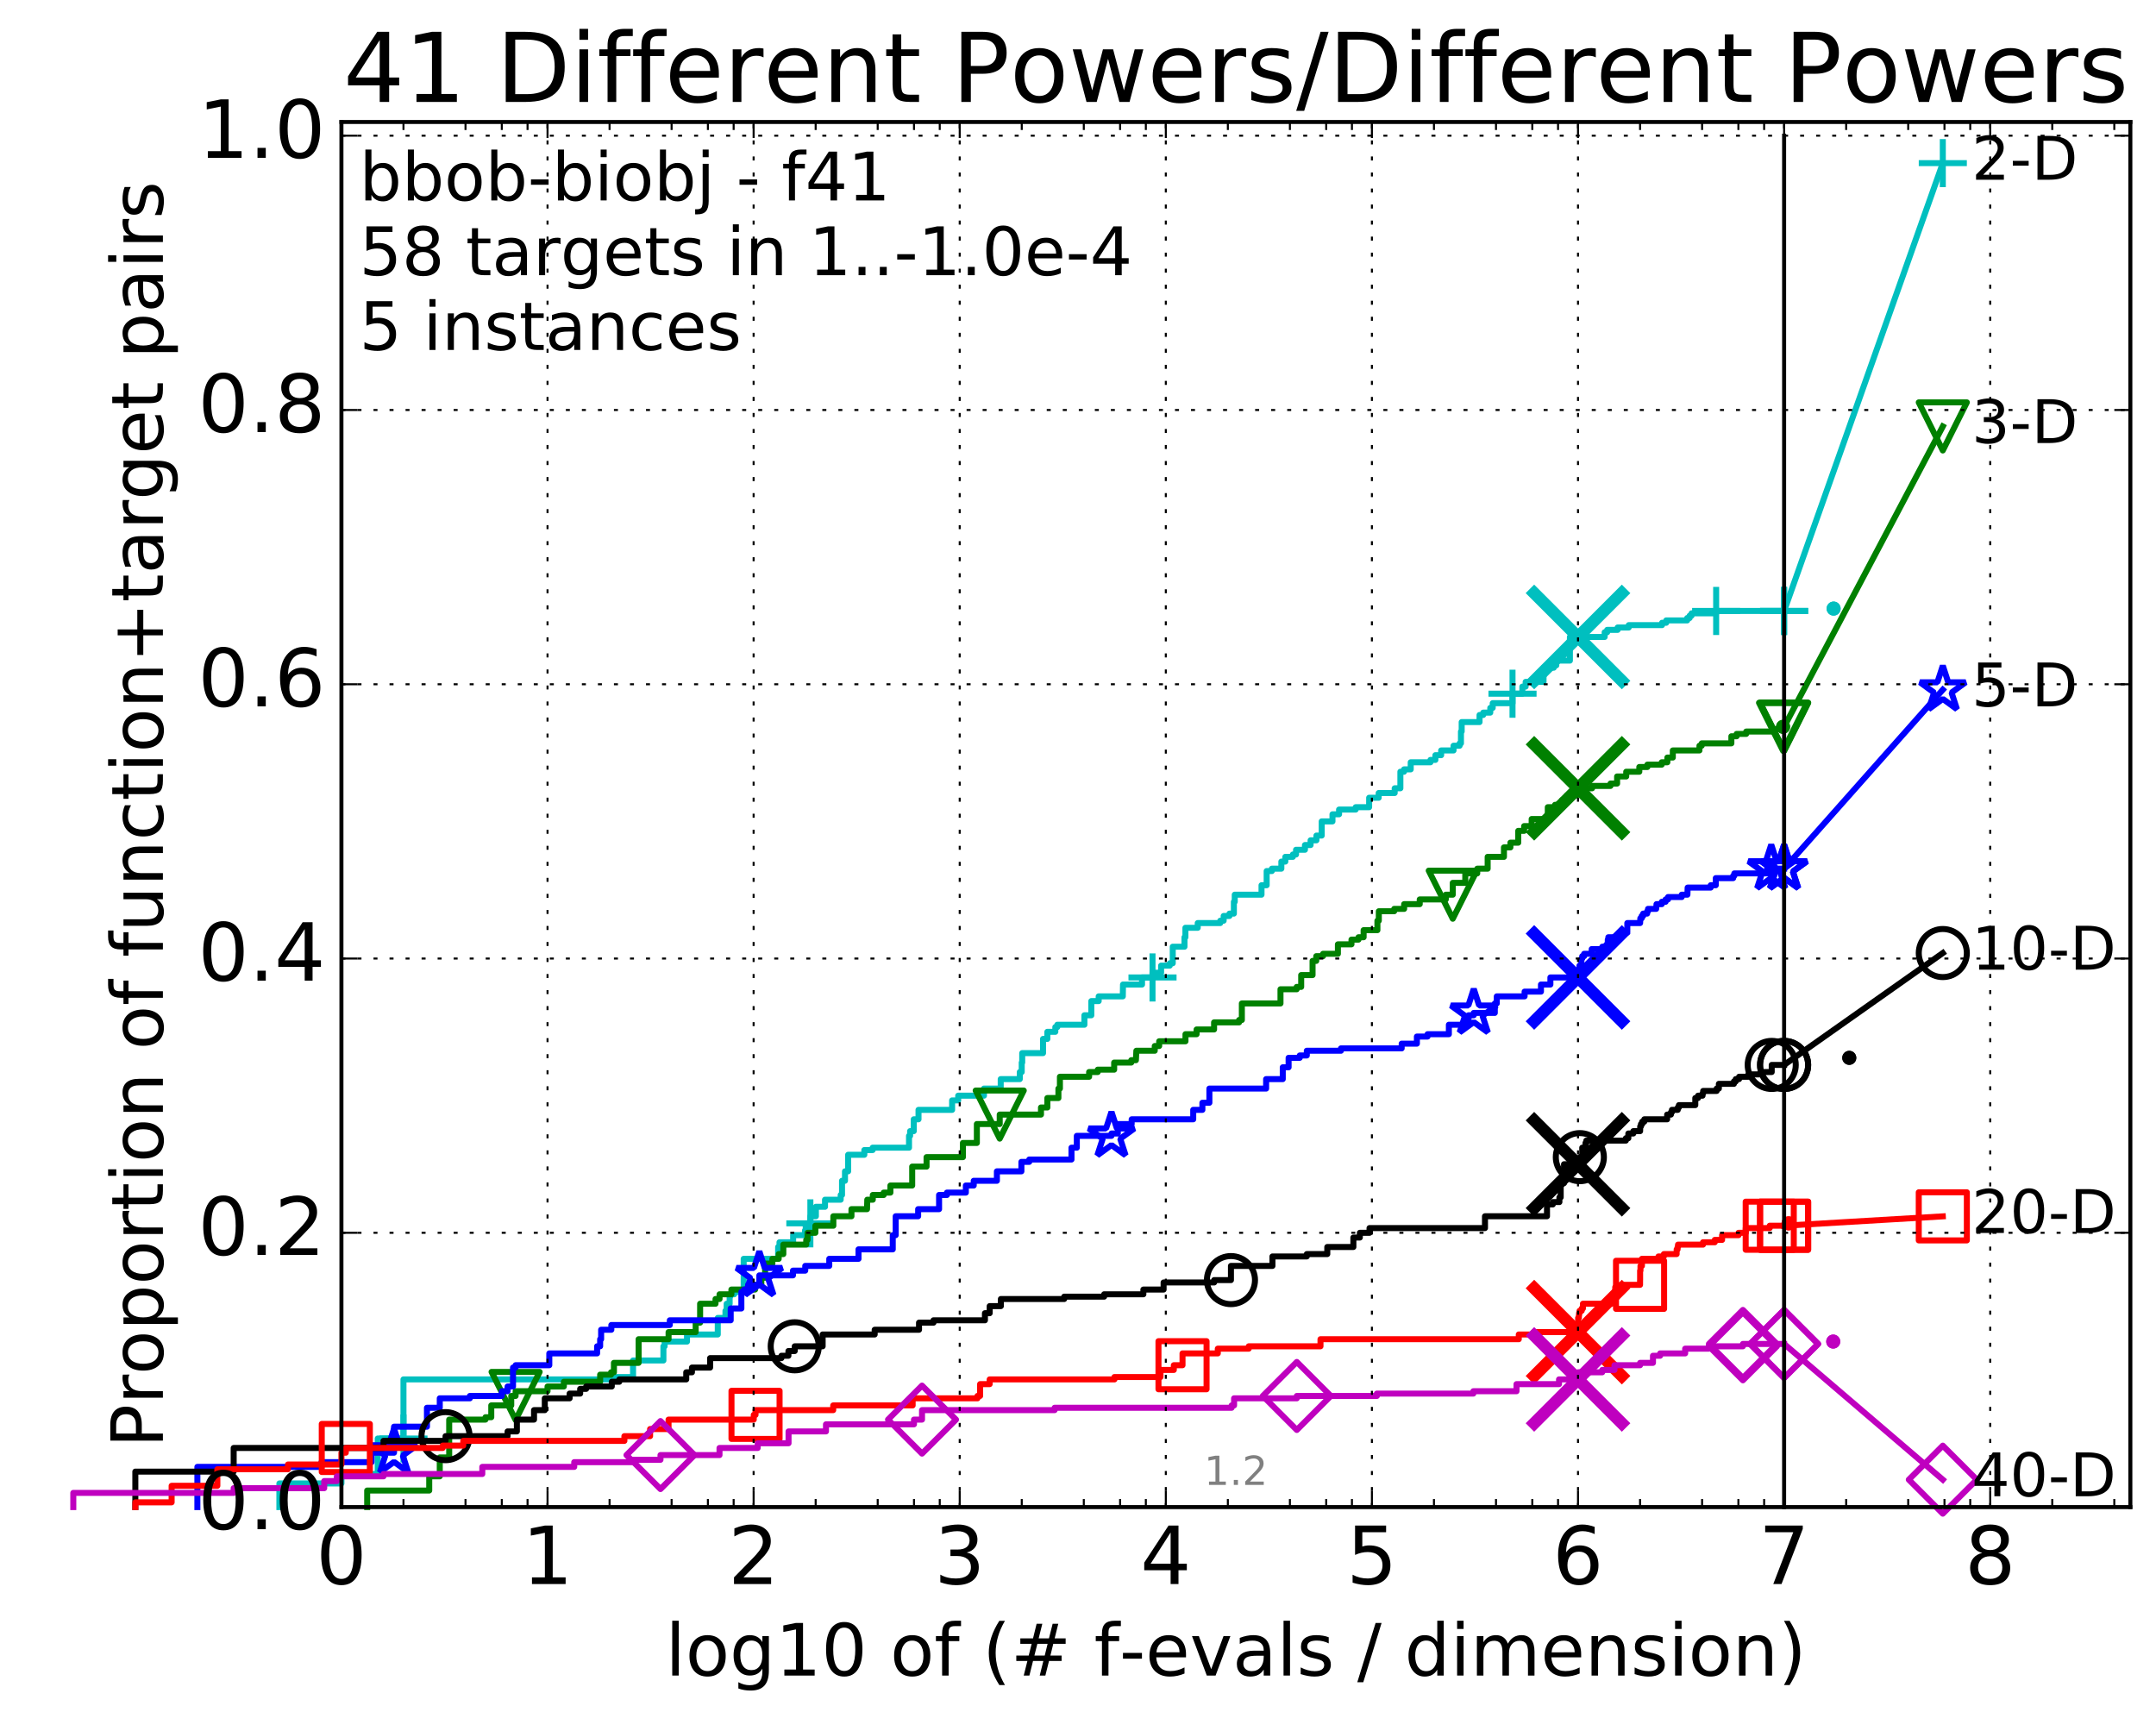 <?xml version="1.0" encoding="utf-8" standalone="no"?>
<!DOCTYPE svg PUBLIC "-//W3C//DTD SVG 1.1//EN"
  "http://www.w3.org/Graphics/SVG/1.1/DTD/svg11.dtd">
<!-- Created with matplotlib (http://matplotlib.org/) -->
<svg height="432pt" version="1.1" viewBox="0 0 538 432" width="538pt" xmlns="http://www.w3.org/2000/svg" xmlns:xlink="http://www.w3.org/1999/xlink">
 <defs>
  <style type="text/css">
*{stroke-linecap:butt;stroke-linejoin:round;stroke-miterlimit:100000;}
  </style>
 </defs>
 <g id="figure_1">
  <g id="patch_1">
   <path d="M 0 432.436 
L 538.8 432.436 
L 538.8 0 
L 0 0 
z
" style="fill:#ffffff;"/>
  </g>
  <g id="axes_1">
   <g id="patch_2">
    <path d="M 85.2 376.036 
L 531.6 376.036 
L 531.6 30.436 
L 85.2 30.436 
z
" style="fill:#ffffff;"/>
   </g>
   <g id="line2d_1">
    <defs>
     <path d="M 0 1.5 
C 0.398 1.5 0.779 1.342 1.061 1.061 
C 1.342 0.779 1.5 0.398 1.5 0 
C 1.5 -0.398 1.342 -0.779 1.061 -1.061 
C 0.779 -1.342 0.398 -1.5 0 -1.5 
C -0.398 -1.5 -0.779 -1.342 -1.061 -1.061 
C -1.342 -0.779 -1.5 -0.398 -1.5 0 
C -1.5 0.398 -1.342 0.779 -1.061 1.061 
C -0.779 1.342 -0.398 1.5 0 1.5 
z
" id="m4651321cfa" style="stroke:#00bfbf;stroke-width:0.5;"/>
    </defs>
    <g>
     <use style="fill:#00bfbf;stroke:#00bfbf;stroke-width:0.5;" x="457.553" xlink:href="#m4651321cfa" y="151.851"/>
     <use style="fill:#00bfbf;stroke:#00bfbf;stroke-width:0.5;" x="457.553" xlink:href="#m4651321cfa" y="151.851"/>
    </g>
   </g>
   <g id="line2d_2">
    <path d="M 69.718 376.036 
L 69.718 370.137 
L 85.2 370.137 
L 85.2 367.777 
L 94.256 367.777 
L 94.256 358.927 
L 100.682 358.927 
L 100.682 344.178 
L 152.11 344.178 
L 152.11 343.588 
L 157.97 343.588 
L 157.97 339.459 
L 165.546 339.459 
L 165.546 335.919 
L 165.85 335.919 
L 165.85 334.739 
L 171.43 334.739 
L 171.43 332.969 
L 179.112 332.969 
L 179.112 328.839 
L 181.028 328.839 
L 181.028 327.069 
L 181.332 327.069 
L 181.332 325.299 
L 182.074 325.299 
L 182.074 323.53 
L 182.22 323.53 
L 182.22 322.94 
L 183.212 322.94 
L 183.212 322.35 
L 185.329 322.35 
L 185.329 321.76 
L 185.579 321.76 
L 185.579 314.09 
L 194.173 314.09 
L 194.173 311.14 
L 194.51 311.14 
L 194.51 309.96 
L 197.918 309.96 
L 197.918 308.191 
L 200.873 308.191 
L 200.873 307.011 
L 201.061 307.011 
L 201.061 305.241 
L 202.216 305.241 
L 202.216 303.471 
L 203.594 303.471 
L 203.594 301.111 
L 205.87 301.111 
L 205.87 299.341 
L 209.782 299.341 
L 209.782 298.161 
L 210.117 298.161 
L 210.117 294.621 
L 210.854 294.621 
L 210.854 292.262 
L 211.644 292.262 
L 211.644 288.132 
L 215.684 288.132 
L 215.684 286.952 
L 217.757 286.952 
L 217.757 286.362 
L 226.833 286.362 
L 226.833 283.412 
L 227.106 283.412 
L 227.106 282.232 
L 228.02 282.232 
L 228.02 279.282 
L 229.202 279.282 
L 229.202 276.923 
L 237.587 276.923 
L 237.587 274.563 
L 239.103 274.563 
L 239.103 273.383 
L 245.534 273.383 
L 245.534 271.613 
L 249.716 271.613 
L 249.716 269.253 
L 254.476 269.253 
L 254.476 267.483 
L 254.956 267.483 
L 254.956 265.123 
L 255.079 265.123 
L 255.079 262.763 
L 260.275 262.763 
L 260.275 259.224 
L 261.354 259.224 
L 261.354 257.454 
L 263.339 257.454 
L 263.339 256.274 
L 263.836 256.274 
L 263.836 255.684 
L 270.599 255.684 
L 270.599 253.324 
L 272.325 253.324 
L 272.325 249.784 
L 274.162 249.784 
L 274.162 248.604 
L 280.181 248.604 
L 280.23 245.655 
L 284.976 245.655 
L 284.976 243.885 
L 287.594 243.885 
L 287.594 242.705 
L 289.738 242.705 
L 289.738 240.935 
L 291.904 240.935 
L 291.904 240.345 
L 292.645 240.345 
L 292.645 236.215 
L 295.572 236.215 
L 295.572 233.855 
L 295.802 233.855 
L 295.802 231.495 
L 298.874 231.495 
L 298.874 230.316 
L 304.504 230.316 
L 304.504 229.726 
L 305.348 229.726 
L 305.348 228.546 
L 306.795 228.546 
L 306.795 227.956 
L 307.897 227.956 
L 307.897 225.006 
L 308.114 225.006 
L 308.114 223.236 
L 314.795 223.236 
L 314.795 220.876 
L 316.079 220.876 
L 316.079 217.336 
L 317.38 217.336 
L 317.38 216.746 
L 319.744 216.746 
L 319.744 214.977 
L 320.736 214.977 
L 320.736 213.797 
L 322.616 213.797 
L 322.616 213.207 
L 323.409 213.207 
L 323.409 212.027 
L 325.63 212.027 
L 325.63 210.847 
L 327.04 210.847 
L 327.04 209.667 
L 328.496 209.667 
L 328.496 208.487 
L 329.813 208.487 
L 329.813 204.947 
L 332.502 204.947 
L 332.502 203.177 
L 334.144 203.177 
L 334.144 201.997 
L 338.293 201.997 
L 338.293 201.407 
L 341.646 201.407 
L 341.655 199.048 
L 344.031 199.048 
L 344.031 197.868 
L 348.025 197.868 
L 348.025 196.688 
L 349.445 196.688 
L 349.445 192.558 
L 350.356 192.558 
L 350.356 191.968 
L 352.025 191.968 
L 352.025 190.198 
L 356.951 190.198 
L 356.951 189.608 
L 358.182 189.608 
L 358.182 188.428 
L 359.619 188.428 
L 359.619 187.248 
L 362.711 187.248 
L 362.711 186.068 
L 364.229 186.068 
L 364.229 185.478 
L 364.561 185.478 
L 364.561 182.529 
L 364.741 182.529 
L 364.741 180.169 
L 369.2 180.169 
L 369.2 178.399 
L 370.115 178.399 
L 370.115 177.809 
L 371.877 177.809 
L 371.877 176.629 
L 372.485 176.629 
L 372.485 175.449 
L 377.428 175.449 
L 377.428 173.089 
L 379.882 173.089 
L 379.882 171.319 
L 380.703 171.319 
L 380.703 170.139 
L 385.164 170.139 
L 385.191 166.6 
L 387.723 166.6 
L 387.723 166.01 
L 388.352 166.01 
L 388.352 164.83 
L 391.749 164.83 
L 391.749 158.93 
L 400.42 158.93 
L 400.42 157.75 
L 401.055 157.75 
L 401.055 157.16 
L 403.661 157.16 
L 403.661 156.57 
L 406.433 156.57 
L 406.433 155.98 
L 414.741 155.98 
L 414.741 155.39 
L 415.791 155.39 
L 415.791 154.8 
L 421.01 154.8 
L 421.01 154.21 
L 421.631 154.21 
L 421.631 153.62 
L 422.113 153.62 
L 422.113 153.03 
L 428.242 153.03 
L 428.242 152.44 
L 445.2 152.44 
L 445.2 152.44 
" style="fill:none;stroke:#00bfbf;stroke-linecap:square;stroke-width:1.5;"/>
   </g>
   <g id="line2d_3">
    <defs>
     <path d="M -6 0 
L 6 0 
M 0 6 
L 0 -6 
" id="mf15f7f248a" style="stroke:#00bfbf;stroke-width:1.5;"/>
    </defs>
    <g>
     <use style="fill:none;stroke:#00bfbf;stroke-width:1.5;" x="100.682" xlink:href="#mf15f7f248a" y="358.927"/>
     <use style="fill:none;stroke:#00bfbf;stroke-width:1.5;" x="202.216" xlink:href="#mf15f7f248a" y="305.241"/>
     <use style="fill:none;stroke:#00bfbf;stroke-width:1.5;" x="287.594" xlink:href="#mf15f7f248a" y="243.885"/>
     <use style="fill:none;stroke:#00bfbf;stroke-width:1.5;" x="377.428" xlink:href="#mf15f7f248a" y="173.089"/>
     <use style="fill:none;stroke:#00bfbf;stroke-width:1.5;" x="428.242" xlink:href="#mf15f7f248a" y="152.44"/>
     <use style="fill:none;stroke:#00bfbf;stroke-width:1.5;" x="445.2" xlink:href="#mf15f7f248a" y="152.44"/>
    </g>
   </g>
   <g id="line2d_4"/>
   <g id="line2d_5">
    <path clip-path="url(#p35980b8534)" d="M 393.771 158.93 
" style="fill:none;stroke:#00bfbf;stroke-linecap:square;"/>
    <defs>
     <path d="M -12 12 
L 12 -12 
M -12 -12 
L 12 12 
" id="mea9549a909" style="stroke:#00bfbf;stroke-width:3.0;"/>
    </defs>
    <g clip-path="url(#p35980b8534)">
     <use style="fill:#00bfbf;stroke:#00bfbf;stroke-width:3.0;" x="393.771" xlink:href="#mea9549a909" y="158.93"/>
    </g>
   </g>
   <g id="line2d_6">
    <defs>
     <path d="M 0 1.5 
C 0.398 1.5 0.779 1.342 1.061 1.061 
C 1.342 0.779 1.5 0.398 1.5 0 
C 1.5 -0.398 1.342 -0.779 1.061 -1.061 
C 0.779 -1.342 0.398 -1.5 0 -1.5 
C -0.398 -1.5 -0.779 -1.342 -1.061 -1.061 
C -1.342 -0.779 -1.5 -0.398 -1.5 0 
C -1.5 0.398 -1.342 0.779 -1.061 1.061 
C -0.779 1.342 -0.398 1.5 0 1.5 
z
" id="m2b15cfa941" style="stroke:#008000;stroke-width:0.5;"/>
    </defs>
    <g>
     <use style="fill:#008000;stroke:#008000;stroke-width:0.5;" x="444.939" xlink:href="#m2b15cfa941" y="181.349"/>
     <use style="fill:#008000;stroke:#008000;stroke-width:0.5;" x="444.939" xlink:href="#m2b15cfa941" y="181.349"/>
    </g>
   </g>
   <g id="line2d_7">
    <path d="M 91.625 376.036 
L 91.625 371.907 
L 107.107 371.907 
L 107.107 368.367 
L 109.738 368.367 
L 109.738 363.647 
L 112.091 363.647 
L 112.091 354.208 
L 121.147 354.208 
L 121.147 353.618 
L 122.589 353.618 
L 122.589 350.668 
L 127.572 350.668 
L 127.572 348.308 
L 128.662 348.308 
L 128.662 347.128 
L 136.629 347.128 
L 136.629 345.948 
L 140.701 345.948 
L 140.701 344.768 
L 149.757 344.768 
L 149.757 342.998 
L 152.479 342.998 
L 152.479 342.408 
L 153.2 342.408 
L 153.2 340.049 
L 159.358 340.049 
L 159.358 334.149 
L 166.834 334.149 
L 166.834 332.379 
L 173.594 332.379 
L 173.594 330.019 
L 174.704 330.019 
L 174.704 325.299 
L 178.55 325.299 
L 178.55 324.12 
L 179.553 324.12 
L 179.553 322.94 
L 182.508 322.94 
L 182.508 321.76 
L 188.426 321.76 
L 188.426 320.58 
L 189.982 320.58 
L 189.982 318.81 
L 190.918 318.81 
L 190.918 315.27 
L 192.741 315.27 
L 192.741 314.09 
L 194.314 314.09 
L 194.314 312.91 
L 195.466 312.91 
L 195.466 310.55 
L 201.185 310.55 
L 201.185 309.37 
L 201.514 309.37 
L 201.514 307.601 
L 203.464 307.601 
L 203.464 305.831 
L 207.95 305.831 
L 207.95 303.471 
L 212.47 303.471 
L 212.47 301.701 
L 216.355 301.701 
L 216.417 299.341 
L 217.796 299.341 
L 217.796 298.161 
L 220.514 298.161 
L 220.514 297.571 
L 222.19 297.571 
L 222.19 295.801 
L 227.625 295.801 
L 227.625 291.082 
L 231.209 291.082 
L 231.209 288.722 
L 240.283 288.722 
L 240.283 285.182 
L 243.762 285.182 
L 243.762 280.462 
L 249.466 280.462 
L 249.466 278.102 
L 259.763 278.102 
L 259.763 276.333 
L 261.356 276.333 
L 261.356 273.973 
L 264.113 273.973 
L 264.113 271.613 
L 264.488 271.613 
L 264.488 268.663 
L 271.775 268.663 
L 271.775 267.483 
L 273.933 267.483 
L 273.933 266.893 
L 278.024 266.893 
L 278.024 265.123 
L 282.294 265.123 
L 282.294 264.533 
L 283.452 264.533 
L 283.562 262.173 
L 288.151 262.173 
L 288.151 260.994 
L 289.257 260.994 
L 289.257 259.814 
L 295.819 259.814 
L 295.819 258.044 
L 298.597 258.044 
L 298.597 256.864 
L 302.957 256.864 
L 302.957 255.094 
L 309.199 255.094 
L 309.199 254.504 
L 309.887 254.504 
L 309.887 250.374 
L 319.529 250.374 
L 319.529 246.834 
L 323.573 246.834 
L 323.573 246.245 
L 324.693 246.245 
L 324.693 243.295 
L 327.533 243.295 
L 327.533 239.755 
L 328.455 239.755 
L 328.455 238.575 
L 330.144 238.575 
L 330.144 237.985 
L 333.855 237.985 
L 333.855 235.625 
L 337.244 235.625 
L 337.244 234.445 
L 338.993 234.445 
L 338.993 233.855 
L 340.273 233.855 
L 340.273 232.085 
L 343.714 232.085 
L 343.714 229.726 
L 344.065 229.726 
L 344.065 227.366 
L 347.905 227.366 
L 347.905 226.776 
L 350.385 226.776 
L 350.385 225.596 
L 354.276 225.596 
L 354.276 224.416 
L 360.784 224.416 
L 360.784 223.236 
L 362.519 223.236 
L 362.519 220.286 
L 365.64 220.286 
L 365.64 217.926 
L 368.623 217.926 
L 368.623 216.746 
L 371.225 216.746 
L 371.225 213.797 
L 375.289 213.797 
L 375.289 211.437 
L 376.899 211.437 
L 376.899 210.257 
L 378.859 210.257 
L 378.859 207.307 
L 380.324 207.307 
L 380.324 206.127 
L 382.204 206.127 
L 382.204 204.357 
L 386.231 204.357 
L 386.231 201.407 
L 388.03 201.407 
L 388.03 200.817 
L 389.78 200.817 
L 389.78 199.637 
L 391.016 199.637 
L 391.016 198.458 
L 393.397 198.458 
L 393.397 196.688 
L 397.29 196.688 
L 397.29 196.098 
L 401.871 196.098 
L 401.871 195.508 
L 403.526 195.508 
L 403.526 193.738 
L 405.8 193.738 
L 405.8 192.558 
L 409.067 192.558 
L 409.067 191.378 
L 411.081 191.378 
L 411.081 190.788 
L 414.659 190.788 
L 414.659 190.198 
L 416.067 190.198 
L 416.067 189.018 
L 417.428 189.018 
L 417.428 187.248 
L 424.077 187.248 
L 424.077 186.068 
L 424.642 186.068 
L 424.642 185.478 
L 432.04 185.478 
L 432.04 183.708 
L 433.354 183.708 
L 433.354 183.119 
L 435.742 183.119 
L 435.742 182.529 
L 442.557 182.529 
L 442.557 181.939 
L 444.939 181.939 
L 444.939 181.349 
L 445.2 181.349 
L 445.2 181.349 
" style="fill:none;stroke:#008000;stroke-linecap:square;stroke-width:1.5;"/>
   </g>
   <g id="line2d_8">
    <defs>
     <path d="M -0 6 
L 6 -6 
L -6 -6 
z
" id="m5cc4146c2c" style="stroke:#008000;stroke-linejoin:miter;stroke-width:1.5;"/>
    </defs>
    <g>
     <use style="fill:none;stroke:#008000;stroke-linejoin:miter;stroke-width:1.5;" x="128.662" xlink:href="#m5cc4146c2c" y="348.308"/>
     <use style="fill:none;stroke:#008000;stroke-linejoin:miter;stroke-width:1.5;" x="249.466" xlink:href="#m5cc4146c2c" y="278.102"/>
     <use style="fill:none;stroke:#008000;stroke-linejoin:miter;stroke-width:1.5;" x="362.519" xlink:href="#m5cc4146c2c" y="223.236"/>
     <use style="fill:none;stroke:#008000;stroke-linejoin:miter;stroke-width:1.5;" x="444.939" xlink:href="#m5cc4146c2c" y="181.349"/>
     <use style="fill:none;stroke:#008000;stroke-linejoin:miter;stroke-width:1.5;" x="445.2" xlink:href="#m5cc4146c2c" y="181.349"/>
    </g>
   </g>
   <g id="line2d_9"/>
   <g id="line2d_10">
    <path clip-path="url(#p35980b8534)" d="M 393.771 196.688 
" style="fill:none;stroke:#008000;stroke-linecap:square;"/>
    <defs>
     <path d="M -12 12 
L 12 -12 
M -12 -12 
L 12 12 
" id="m196e3d4174" style="stroke:#008000;stroke-width:3.0;"/>
    </defs>
    <g clip-path="url(#p35980b8534)">
     <use style="fill:#008000;stroke:#008000;stroke-width:3.0;" x="393.771" xlink:href="#m196e3d4174" y="196.688"/>
    </g>
   </g>
   <g id="line2d_11">
    <defs>
     <path d="M 0 1.5 
C 0.398 1.5 0.779 1.342 1.061 1.061 
C 1.342 0.779 1.5 0.398 1.5 0 
C 1.5 -0.398 1.342 -0.779 1.061 -1.061 
C 0.779 -1.342 0.398 -1.5 0 -1.5 
C -0.398 -1.5 -0.779 -1.342 -1.061 -1.061 
C -1.342 -0.779 -1.5 -0.398 -1.5 0 
C -1.5 0.398 -1.342 0.779 -1.061 1.061 
C -0.779 1.342 -0.398 1.5 0 1.5 
z
" id="mebfbecf83c" style="stroke:#0000ff;stroke-width:0.5;"/>
    </defs>
    <g>
     <use style="fill:#0000ff;stroke:#0000ff;stroke-width:0.5;" x="441.989" xlink:href="#mebfbecf83c" y="216.746"/>
     <use style="fill:#0000ff;stroke:#0000ff;stroke-width:0.5;" x="441.989" xlink:href="#mebfbecf83c" y="216.746"/>
    </g>
   </g>
   <g id="line2d_12">
    <path d="M 49.253 376.036 
L 49.253 366.007 
L 80.216 366.007 
L 80.216 364.827 
L 92.715 364.827 
L 92.715 362.467 
L 98.328 362.467 
L 98.328 355.978 
L 106.541 355.978 
L 106.541 351.258 
L 109.738 351.258 
L 109.738 348.898 
L 117.253 348.898 
L 117.253 348.308 
L 125.219 348.308 
L 125.219 347.128 
L 126.661 347.128 
L 126.661 345.948 
L 128.015 345.948 
L 128.015 341.228 
L 128.662 341.228 
L 128.662 340.639 
L 137.071 340.639 
L 137.071 337.689 
L 149 337.689 
L 149 335.919 
L 149.757 335.919 
L 149.757 334.149 
L 150.004 334.149 
L 150.004 331.789 
L 152.552 331.789 
L 152.552 330.609 
L 167.14 330.609 
L 167.14 329.429 
L 182.335 329.429 
L 182.335 326.479 
L 184.998 326.479 
L 184.998 322.35 
L 185.654 322.35 
L 185.654 321.76 
L 186.675 321.76 
L 186.675 320.58 
L 189.485 320.58 
L 189.485 318.22 
L 197.874 318.22 
L 197.874 317.04 
L 200.936 317.04 
L 200.936 315.86 
L 206.931 315.86 
L 206.931 314.09 
L 214.231 314.09 
L 214.231 311.73 
L 222.774 311.73 
L 222.774 308.191 
L 223.507 308.191 
L 223.507 303.471 
L 229.109 303.471 
L 229.109 301.701 
L 234.334 301.701 
L 234.334 298.161 
L 236.293 298.161 
L 236.293 297.571 
L 241.014 297.571 
L 241.014 295.801 
L 242.981 295.801 
L 242.981 294.621 
L 248.761 294.621 
L 248.761 292.262 
L 254.878 292.262 
L 254.878 289.902 
L 256.833 289.902 
L 256.833 289.312 
L 267.376 289.312 
L 267.376 286.362 
L 268.706 286.362 
L 268.706 283.412 
L 277.353 283.412 
L 277.353 282.822 
L 278.936 282.822 
L 278.936 280.462 
L 282.392 280.462 
L 282.392 279.282 
L 297.752 279.282 
L 297.752 276.923 
L 300.039 276.923 
L 300.039 275.153 
L 301.787 275.153 
L 301.787 271.613 
L 315.943 271.613 
L 315.943 269.253 
L 320.098 269.253 
L 320.098 266.303 
L 321.553 266.303 
L 321.553 263.943 
L 324.337 263.943 
L 324.337 263.353 
L 326.096 263.353 
L 326.096 262.173 
L 334.616 262.173 
L 334.616 261.584 
L 349.771 261.584 
L 349.771 260.404 
L 353.566 260.404 
L 353.566 258.634 
L 356.229 258.634 
L 356.229 258.044 
L 361.547 258.044 
L 361.547 255.684 
L 366.459 255.684 
L 366.459 253.324 
L 367.755 253.324 
L 367.755 252.734 
L 373.006 252.734 
L 373.006 250.374 
L 373.502 250.374 
L 373.502 248.604 
L 380.444 248.604 
L 380.444 247.424 
L 384.525 247.424 
L 384.525 245.655 
L 386.879 245.655 
L 386.879 243.885 
L 393.805 243.885 
L 393.854 242.705 
L 394.132 242.705 
L 394.132 240.935 
L 394.582 240.935 
L 394.635 239.165 
L 394.825 239.165 
L 394.825 238.575 
L 395.298 238.575 
L 395.298 237.985 
L 397.188 237.985 
L 397.188 236.805 
L 399.836 236.805 
L 399.836 236.215 
L 401.201 236.215 
L 401.201 234.445 
L 401.343 234.445 
L 401.343 233.855 
L 403.569 233.855 
L 403.569 233.265 
L 405.105 233.265 
L 405.105 232.675 
L 406.072 232.675 
L 406.072 230.316 
L 409.27 230.316 
L 409.318 229.136 
L 409.662 229.136 
L 409.662 228.546 
L 410.029 228.546 
L 410.029 227.956 
L 411.026 227.956 
L 411.026 227.366 
L 411.241 227.366 
L 411.241 226.776 
L 413.275 226.776 
L 413.358 225.596 
L 414.685 225.596 
L 414.685 225.006 
L 415.631 225.006 
L 415.631 224.416 
L 416.239 224.416 
L 416.239 223.826 
L 419.654 223.826 
L 419.654 223.236 
L 421.07 223.236 
L 421.128 221.466 
L 426.881 221.466 
L 426.881 220.876 
L 428.15 220.876 
L 428.15 219.106 
L 432.492 219.106 
L 432.492 218.516 
L 432.78 218.516 
L 432.78 217.926 
L 441.292 217.926 
L 441.292 217.336 
L 441.989 217.336 
L 441.989 216.746 
L 445.2 216.746 
L 445.2 216.746 
" style="fill:none;stroke:#0000ff;stroke-linecap:square;stroke-width:1.5;"/>
   </g>
   <g id="line2d_13">
    <defs>
     <path d="M 0 -6 
L -1.347 -1.854 
L -5.706 -1.854 
L -2.18 0.708 
L -3.527 4.854 
L -0 2.292 
L 3.527 4.854 
L 2.18 0.708 
L 5.706 -1.854 
L 1.347 -1.854 
z
" id="m1a409832b0" style="stroke:#0000ff;stroke-linejoin:bevel;stroke-width:1.5;"/>
    </defs>
    <g>
     <use style="fill:none;stroke:#0000ff;stroke-linejoin:bevel;stroke-width:1.5;" x="98.328" xlink:href="#m1a409832b0" y="362.467"/>
     <use style="fill:none;stroke:#0000ff;stroke-linejoin:bevel;stroke-width:1.5;" x="189.485" xlink:href="#m1a409832b0" y="318.22"/>
     <use style="fill:none;stroke:#0000ff;stroke-linejoin:bevel;stroke-width:1.5;" x="277.353" xlink:href="#m1a409832b0" y="283.412"/>
     <use style="fill:none;stroke:#0000ff;stroke-linejoin:bevel;stroke-width:1.5;" x="367.755" xlink:href="#m1a409832b0" y="252.734"/>
     <use style="fill:none;stroke:#0000ff;stroke-linejoin:bevel;stroke-width:1.5;" x="441.989" xlink:href="#m1a409832b0" y="216.746"/>
     <use style="fill:none;stroke:#0000ff;stroke-linejoin:bevel;stroke-width:1.5;" x="445.2" xlink:href="#m1a409832b0" y="216.746"/>
    </g>
   </g>
   <g id="line2d_14"/>
   <g id="line2d_15">
    <path clip-path="url(#p35980b8534)" d="M 393.771 243.885 
" style="fill:none;stroke:#0000ff;stroke-linecap:square;"/>
    <defs>
     <path d="M -12 12 
L 12 -12 
M -12 -12 
L 12 12 
" id="m29d5c7064c" style="stroke:#0000ff;stroke-width:3.0;"/>
    </defs>
    <g clip-path="url(#p35980b8534)">
     <use style="fill:#0000ff;stroke:#0000ff;stroke-width:3.0;" x="393.771" xlink:href="#m29d5c7064c" y="243.885"/>
    </g>
   </g>
   <g id="line2d_16">
    <defs>
     <path d="M 0 1.5 
C 0.398 1.5 0.779 1.342 1.061 1.061 
C 1.342 0.779 1.5 0.398 1.5 0 
C 1.5 -0.398 1.342 -0.779 1.061 -1.061 
C 0.779 -1.342 0.398 -1.5 0 -1.5 
C -0.398 -1.5 -0.779 -1.342 -1.061 -1.061 
C -1.342 -0.779 -1.5 -0.398 -1.5 0 
C -1.5 0.398 -1.342 0.779 -1.061 1.061 
C -0.779 1.342 -0.398 1.5 0 1.5 
z
" id="m70d6889597" style="stroke:#000000;stroke-width:0.5;"/>
    </defs>
    <g>
     <use style="stroke:#000000;stroke-width:0.5;" x="461.458" xlink:href="#m70d6889597" y="263.943"/>
     <use style="stroke:#000000;stroke-width:0.5;" x="461.458" xlink:href="#m70d6889597" y="263.943"/>
    </g>
   </g>
   <g id="line2d_17">
    <path d="M 33.771 376.036 
L 33.771 367.187 
L 58.309 367.187 
L 58.309 361.287 
L 95.698 361.287 
L 95.698 359.517 
L 111.179 359.517 
L 111.179 358.337 
L 126.661 358.337 
L 126.661 357.157 
L 128.979 357.157 
L 128.979 354.208 
L 133.26 354.208 
L 133.26 351.848 
L 135.948 351.848 
L 135.948 348.898 
L 142.142 348.898 
L 142.142 347.718 
L 144.773 347.718 
L 144.773 346.538 
L 146.272 346.538 
L 146.272 345.948 
L 152.662 345.948 
L 152.662 344.768 
L 154.541 344.768 
L 154.541 344.178 
L 171.241 344.178 
L 171.241 342.408 
L 172.665 342.408 
L 172.665 341.228 
L 177.199 341.228 
L 177.199 338.869 
L 194.99 338.869 
L 194.99 338.279 
L 196.738 338.279 
L 196.738 337.099 
L 198.316 337.099 
L 198.316 335.919 
L 205.278 335.919 
L 205.278 332.969 
L 218.265 332.969 
L 218.265 331.789 
L 229.329 331.789 
L 229.329 330.019 
L 232.947 330.019 
L 232.947 329.429 
L 245.778 329.429 
L 245.778 327.659 
L 246.961 327.659 
L 246.961 325.889 
L 249.756 325.889 
L 249.756 324.12 
L 265.564 324.12 
L 265.564 323.53 
L 275.53 323.53 
L 275.53 322.94 
L 285.312 322.94 
L 285.312 321.76 
L 290.362 321.76 
L 290.362 319.99 
L 302.981 319.99 
L 302.981 319.4 
L 307.167 319.4 
L 307.167 315.86 
L 317.522 315.86 
L 317.522 313.5 
L 326.093 313.5 
L 326.093 312.91 
L 331.206 312.91 
L 331.206 311.14 
L 337.717 311.14 
L 337.717 308.781 
L 339.332 308.781 
L 339.332 307.601 
L 341.745 307.601 
L 341.745 306.421 
L 370.556 306.421 
L 370.556 303.471 
L 386.03 303.471 
L 386.03 300.521 
L 387.483 300.521 
L 387.483 299.931 
L 389.127 299.931 
L 389.127 298.751 
L 389.45 298.751 
L 389.45 295.211 
L 390.281 295.211 
L 390.281 290.492 
L 393.803 290.492 
L 393.803 289.902 
L 393.953 289.902 
L 393.953 289.312 
L 394.229 289.312 
L 394.229 288.722 
L 394.825 288.722 
L 394.825 286.362 
L 395.643 286.362 
L 395.643 285.182 
L 395.847 285.182 
L 395.847 284.592 
L 405.716 284.592 
L 405.716 284.002 
L 406.33 284.002 
L 406.33 282.822 
L 407.576 282.822 
L 407.576 282.232 
L 409.269 282.232 
L 409.289 281.052 
L 409.483 281.052 
L 409.483 280.462 
L 409.786 280.462 
L 409.786 279.872 
L 410.315 279.872 
L 410.315 279.282 
L 416.014 279.282 
L 416.014 278.102 
L 416.96 278.102 
L 416.96 277.513 
L 417.205 277.513 
L 417.205 276.923 
L 418.666 276.923 
L 418.666 276.333 
L 418.95 276.333 
L 418.95 275.743 
L 423.036 275.743 
L 423.036 273.973 
L 423.73 273.973 
L 423.73 273.383 
L 424.85 273.383 
L 424.85 272.793 
L 425.003 272.793 
L 425.003 272.203 
L 428.37 272.203 
L 428.37 271.613 
L 428.919 271.613 
L 428.919 270.433 
L 432.673 270.433 
L 432.673 269.843 
L 433.126 269.843 
L 433.126 269.253 
L 433.97 269.253 
L 433.97 268.663 
L 436.279 268.663 
L 436.279 268.073 
L 439.383 268.073 
L 439.383 267.483 
L 442.108 267.483 
L 442.108 265.713 
L 445.2 265.713 
L 445.2 265.713 
" style="fill:none;stroke:#000000;stroke-linecap:square;stroke-width:1.5;"/>
   </g>
   <g id="line2d_18">
    <defs>
     <path d="M 0 6 
C 1.591 6 3.117 5.368 4.243 4.243 
C 5.368 3.117 6 1.591 6 0 
C 6 -1.591 5.368 -3.117 4.243 -4.243 
C 3.117 -5.368 1.591 -6 0 -6 
C -1.591 -6 -3.117 -5.368 -4.243 -4.243 
C -5.368 -3.117 -6 -1.591 -6 0 
C -6 1.591 -5.368 3.117 -4.243 4.243 
C -3.117 5.368 -1.591 6 0 6 
z
" id="me42d98381a" style="stroke:#000000;stroke-width:1.5;"/>
    </defs>
    <g>
     <use style="fill:none;stroke:#000000;stroke-width:1.5;" x="111.179" xlink:href="#me42d98381a" y="358.337"/>
     <use style="fill:none;stroke:#000000;stroke-width:1.5;" x="198.316" xlink:href="#me42d98381a" y="335.919"/>
     <use style="fill:none;stroke:#000000;stroke-width:1.5;" x="307.167" xlink:href="#me42d98381a" y="319.4"/>
     <use style="fill:none;stroke:#000000;stroke-width:1.5;" x="394.229" xlink:href="#me42d98381a" y="288.722"/>
     <use style="fill:none;stroke:#000000;stroke-width:1.5;" x="442.108" xlink:href="#me42d98381a" y="265.713"/>
     <use style="fill:none;stroke:#000000;stroke-width:1.5;" x="445.2" xlink:href="#me42d98381a" y="265.713"/>
    </g>
   </g>
   <g id="line2d_19"/>
   <g id="line2d_20">
    <path clip-path="url(#p35980b8534)" d="M 393.771 290.492 
" style="fill:none;stroke:#000000;stroke-linecap:square;"/>
    <defs>
     <path d="M -12 12 
L 12 -12 
M -12 -12 
L 12 12 
" id="m6b33354fdd" style="stroke:#000000;stroke-width:3.0;"/>
    </defs>
    <g clip-path="url(#p35980b8534)">
     <use style="stroke:#000000;stroke-width:3.0;" x="393.771" xlink:href="#m6b33354fdd" y="290.492"/>
    </g>
   </g>
   <g id="line2d_21">
    <defs>
     <path d="M 0 1.5 
C 0.398 1.5 0.779 1.342 1.061 1.061 
C 1.342 0.779 1.5 0.398 1.5 0 
C 1.5 -0.398 1.342 -0.779 1.061 -1.061 
C 0.779 -1.342 0.398 -1.5 0 -1.5 
C -0.398 -1.5 -0.779 -1.342 -1.061 -1.061 
C -1.342 -0.779 -1.5 -0.398 -1.5 0 
C -1.5 0.398 -1.342 0.779 -1.061 1.061 
C -0.779 1.342 -0.398 1.5 0 1.5 
z
" id="m7f9dc9c897" style="stroke:#ff0000;stroke-width:0.5;"/>
    </defs>
    <g>
     <use style="fill:#ff0000;stroke:#ff0000;stroke-width:0.5;" x="446.324" xlink:href="#m7f9dc9c897" y="305.241"/>
     <use style="fill:#ff0000;stroke:#ff0000;stroke-width:0.5;" x="446.324" xlink:href="#m7f9dc9c897" y="305.241"/>
    </g>
   </g>
   <g id="line2d_22">
    <path d="M 33.771 376.036 
L 33.771 374.856 
L 42.828 374.856 
L 42.828 370.727 
L 54.237 370.727 
L 54.237 366.597 
L 71.847 366.597 
L 71.847 365.417 
L 85.2 365.417 
L 85.2 362.467 
L 86.29 362.467 
L 86.29 361.287 
L 110.47 361.287 
L 110.47 360.697 
L 115.598 360.697 
L 115.598 359.517 
L 155.807 359.517 
L 155.807 358.337 
L 162.22 358.337 
L 162.22 356.567 
L 166.825 356.567 
L 166.825 354.208 
L 188.091 354.208 
L 188.091 353.028 
L 188.532 353.028 
L 188.532 351.848 
L 207.916 351.848 
L 207.916 350.668 
L 227.739 350.668 
L 227.739 348.898 
L 243.914 348.898 
L 243.914 348.308 
L 244.573 348.308 
L 244.573 345.358 
L 246.959 345.358 
L 246.959 344.178 
L 278.093 344.178 
L 278.093 343.588 
L 289.584 343.588 
L 289.584 341.818 
L 292.909 341.818 
L 292.909 340.639 
L 295.081 340.639 
L 295.081 337.689 
L 303.884 337.689 
L 303.884 336.509 
L 311.609 336.509 
L 311.609 335.919 
L 329.51 335.919 
L 329.51 334.149 
L 378.991 334.149 
L 378.991 332.969 
L 382.714 332.969 
L 382.714 332.379 
L 393.771 332.379 
L 393.771 331.199 
L 393.772 331.199 
L 393.772 330.609 
L 393.799 330.609 
L 393.799 328.839 
L 393.981 328.839 
L 393.981 328.249 
L 394.039 328.249 
L 394.039 327.659 
L 394.167 327.659 
L 394.167 327.069 
L 394.694 327.069 
L 394.694 326.479 
L 394.995 326.479 
L 394.995 325.299 
L 402.172 325.299 
L 402.172 323.53 
L 403.064 323.53 
L 403.064 321.17 
L 404.402 321.17 
L 404.402 320.58 
L 409.253 320.58 
L 409.253 319.99 
L 409.256 319.99 
L 409.256 319.4 
L 409.267 319.4 
L 409.267 318.81 
L 409.267 318.81 
L 409.267 317.04 
L 409.358 317.04 
L 409.358 315.86 
L 409.719 315.86 
L 409.719 314.09 
L 413.846 314.09 
L 413.846 313.5 
L 415.195 313.5 
L 415.195 312.91 
L 418.379 312.91 
L 418.379 312.32 
L 418.39 312.32 
L 418.39 311.73 
L 418.621 311.73 
L 418.621 311.14 
L 418.724 311.14 
L 418.724 310.55 
L 424.969 310.55 
L 424.969 309.96 
L 427.902 309.96 
L 427.902 309.37 
L 429.724 309.37 
L 429.724 308.191 
L 433.831 308.191 
L 433.831 307.601 
L 435.633 307.601 
L 435.633 306.421 
L 441.612 306.421 
L 441.612 305.831 
L 445.2 305.831 
" style="fill:none;stroke:#ff0000;stroke-linecap:square;stroke-width:1.5;"/>
   </g>
   <g id="line2d_23">
    <defs>
     <path d="M -6 6 
L 6 6 
L 6 -6 
L -6 -6 
z
" id="meffc3e0a77" style="stroke:#ff0000;stroke-linejoin:miter;stroke-width:1.5;"/>
    </defs>
    <g>
     <use style="fill:none;stroke:#ff0000;stroke-linejoin:miter;stroke-width:1.5;" x="86.29" xlink:href="#meffc3e0a77" y="361.287"/>
     <use style="fill:none;stroke:#ff0000;stroke-linejoin:miter;stroke-width:1.5;" x="188.532" xlink:href="#meffc3e0a77" y="353.028"/>
     <use style="fill:none;stroke:#ff0000;stroke-linejoin:miter;stroke-width:1.5;" x="295.081" xlink:href="#meffc3e0a77" y="340.639"/>
     <use style="fill:none;stroke:#ff0000;stroke-linejoin:miter;stroke-width:1.5;" x="409.253" xlink:href="#meffc3e0a77" y="320.58"/>
     <use style="fill:none;stroke:#ff0000;stroke-linejoin:miter;stroke-width:1.5;" x="441.612" xlink:href="#meffc3e0a77" y="305.831"/>
     <use style="fill:none;stroke:#ff0000;stroke-linejoin:miter;stroke-width:1.5;" x="445.2" xlink:href="#meffc3e0a77" y="305.831"/>
    </g>
   </g>
   <g id="line2d_24"/>
   <g id="line2d_25">
    <path clip-path="url(#p35980b8534)" d="M 393.771 332.379 
" style="fill:none;stroke:#ff0000;stroke-linecap:square;"/>
    <defs>
     <path d="M -12 12 
L 12 -12 
M -12 -12 
L 12 12 
" id="mdcbef3f188" style="stroke:#ff0000;stroke-width:3.0;"/>
    </defs>
    <g clip-path="url(#p35980b8534)">
     <use style="fill:#ff0000;stroke:#ff0000;stroke-width:3.0;" x="393.771" xlink:href="#mdcbef3f188" y="332.379"/>
    </g>
   </g>
   <g id="line2d_26">
    <defs>
     <path d="M 0 1.5 
C 0.398 1.5 0.779 1.342 1.061 1.061 
C 1.342 0.779 1.5 0.398 1.5 0 
C 1.5 -0.398 1.342 -0.779 1.061 -1.061 
C 0.779 -1.342 0.398 -1.5 0 -1.5 
C -0.398 -1.5 -0.779 -1.342 -1.061 -1.061 
C -1.342 -0.779 -1.5 -0.398 -1.5 0 
C -1.5 0.398 -1.342 0.779 -1.061 1.061 
C -0.779 1.342 -0.398 1.5 0 1.5 
z
" id="m4e37c9c6f9" style="stroke:#bf00bf;stroke-width:0.5;"/>
    </defs>
    <g>
     <use style="fill:#bf00bf;stroke:#bf00bf;stroke-width:0.5;" x="457.456" xlink:href="#m4e37c9c6f9" y="334.739"/>
     <use style="fill:#bf00bf;stroke:#bf00bf;stroke-width:0.5;" x="457.456" xlink:href="#m4e37c9c6f9" y="334.739"/>
    </g>
   </g>
   <g id="line2d_27">
    <path d="M 18.29 376.036 
L 18.29 372.496 
L 58.309 372.496 
L 58.309 371.317 
L 80.903 371.317 
L 80.903 369.547 
L 84.054 369.547 
L 84.054 368.367 
L 95.698 368.367 
L 95.698 367.777 
L 120.351 367.777 
L 120.351 366.007 
L 143.29 366.007 
L 143.29 364.827 
L 157.906 364.827 
L 157.906 364.237 
L 164.816 364.237 
L 164.816 363.057 
L 179.542 363.057 
L 179.542 361.287 
L 189.072 361.287 
L 189.072 360.107 
L 196.772 360.107 
L 196.772 357.157 
L 206.11 357.157 
L 206.11 355.388 
L 228.07 355.388 
L 228.07 354.208 
L 230.077 354.208 
L 230.077 351.848 
L 263.165 351.848 
L 263.165 351.258 
L 307.337 351.258 
L 307.337 350.668 
L 307.949 350.668 
L 307.949 348.898 
L 323.601 348.898 
L 323.601 348.308 
L 343.581 348.308 
L 343.581 347.718 
L 367.656 347.718 
L 367.656 347.128 
L 378.424 347.128 
L 378.424 345.358 
L 389.033 345.358 
L 389.033 344.178 
L 393.773 344.178 
L 393.773 342.998 
L 393.785 342.998 
L 393.785 342.408 
L 399.813 342.408 
L 399.813 341.818 
L 402.872 341.818 
L 402.872 340.639 
L 409.26 340.639 
L 409.26 340.049 
L 412.477 340.049 
L 412.477 338.279 
L 414.264 338.279 
L 414.264 337.689 
L 420.51 337.689 
L 420.51 336.509 
L 426.405 336.509 
L 426.405 335.919 
L 434.918 335.919 
L 434.918 335.329 
L 445.2 335.329 
" style="fill:none;stroke:#bf00bf;stroke-linecap:square;stroke-width:1.5;"/>
   </g>
   <g id="line2d_28">
    <defs>
     <path d="M -0 8.485 
L 8.485 0 
L 0 -8.485 
L -8.485 -0 
z
" id="mdf0916a6ce" style="stroke:#bf00bf;stroke-linejoin:miter;stroke-width:1.5;"/>
    </defs>
    <g>
     <use style="fill:none;stroke:#bf00bf;stroke-linejoin:miter;stroke-width:1.5;" x="164.816" xlink:href="#mdf0916a6ce" y="363.057"/>
     <use style="fill:none;stroke:#bf00bf;stroke-linejoin:miter;stroke-width:1.5;" x="230.077" xlink:href="#mdf0916a6ce" y="354.208"/>
     <use style="fill:none;stroke:#bf00bf;stroke-linejoin:miter;stroke-width:1.5;" x="323.601" xlink:href="#mdf0916a6ce" y="348.308"/>
     <use style="fill:none;stroke:#bf00bf;stroke-linejoin:miter;stroke-width:1.5;" x="434.918" xlink:href="#mdf0916a6ce" y="335.919"/>
     <use style="fill:none;stroke:#bf00bf;stroke-linejoin:miter;stroke-width:1.5;" x="434.918" xlink:href="#mdf0916a6ce" y="335.329"/>
     <use style="fill:none;stroke:#bf00bf;stroke-linejoin:miter;stroke-width:1.5;" x="445.2" xlink:href="#mdf0916a6ce" y="335.329"/>
    </g>
   </g>
   <g id="line2d_29"/>
   <g id="line2d_30">
    <path clip-path="url(#p35980b8534)" d="M 393.771 344.178 
" style="fill:none;stroke:#bf00bf;stroke-linecap:square;"/>
    <defs>
     <path d="M -12 12 
L 12 -12 
M -12 -12 
L 12 12 
" id="m0e6a3db478" style="stroke:#bf00bf;stroke-width:3.0;"/>
    </defs>
    <g clip-path="url(#p35980b8534)">
     <use style="fill:#bf00bf;stroke:#bf00bf;stroke-width:3.0;" x="393.771" xlink:href="#m0e6a3db478" y="344.178"/>
    </g>
   </g>
   <g id="line2d_31">
    <path d="M 445.2 335.329 
L 484.8 369.193 
" style="fill:none;stroke:#bf00bf;stroke-linecap:square;stroke-width:1.5;"/>
    <g>
     <use style="fill:none;stroke:#bf00bf;stroke-linejoin:miter;stroke-width:1.5;" x="445.2" xlink:href="#mdf0916a6ce" y="335.329"/>
     <use style="fill:none;stroke:#bf00bf;stroke-linejoin:miter;stroke-width:1.5;" x="484.8" xlink:href="#mdf0916a6ce" y="369.193"/>
    </g>
   </g>
   <g id="line2d_32">
    <path d="M 445.2 305.831 
L 484.8 303.494 
" style="fill:none;stroke:#ff0000;stroke-linecap:square;stroke-width:1.5;"/>
    <g>
     <use style="fill:none;stroke:#ff0000;stroke-linejoin:miter;stroke-width:1.5;" x="445.2" xlink:href="#meffc3e0a77" y="305.831"/>
     <use style="fill:none;stroke:#ff0000;stroke-linejoin:miter;stroke-width:1.5;" x="484.8" xlink:href="#meffc3e0a77" y="303.494"/>
    </g>
   </g>
   <g id="line2d_33">
    <path d="M 445.2 265.713 
L 484.8 237.796 
" style="fill:none;stroke:#000000;stroke-linecap:square;stroke-width:1.5;"/>
    <g>
     <use style="fill:none;stroke:#000000;stroke-width:1.5;" x="445.2" xlink:href="#me42d98381a" y="265.713"/>
     <use style="fill:none;stroke:#000000;stroke-width:1.5;" x="484.8" xlink:href="#me42d98381a" y="237.796"/>
    </g>
   </g>
   <g id="line2d_34">
    <path d="M 445.2 216.746 
L 484.8 172.098 
" style="fill:none;stroke:#0000ff;stroke-linecap:square;stroke-width:1.5;"/>
    <g>
     <use style="fill:none;stroke:#0000ff;stroke-linejoin:bevel;stroke-width:1.5;" x="445.2" xlink:href="#m1a409832b0" y="216.746"/>
     <use style="fill:none;stroke:#0000ff;stroke-linejoin:bevel;stroke-width:1.5;" x="484.8" xlink:href="#m1a409832b0" y="172.098"/>
    </g>
   </g>
   <g id="line2d_35">
    <path d="M 445.2 181.349 
L 484.8 106.4 
" style="fill:none;stroke:#008000;stroke-linecap:square;stroke-width:1.5;"/>
    <g>
     <use style="fill:none;stroke:#008000;stroke-linejoin:miter;stroke-width:1.5;" x="445.2" xlink:href="#m5cc4146c2c" y="181.349"/>
     <use style="fill:none;stroke:#008000;stroke-linejoin:miter;stroke-width:1.5;" x="484.8" xlink:href="#m5cc4146c2c" y="106.4"/>
    </g>
   </g>
   <g id="line2d_36">
    <path d="M 445.2 152.44 
L 484.8 40.702 
" style="fill:none;stroke:#00bfbf;stroke-linecap:square;stroke-width:1.5;"/>
    <g>
     <use style="fill:none;stroke:#00bfbf;stroke-width:1.5;" x="445.2" xlink:href="#mf15f7f248a" y="152.44"/>
     <use style="fill:none;stroke:#00bfbf;stroke-width:1.5;" x="484.8" xlink:href="#mf15f7f248a" y="40.702"/>
    </g>
   </g>
   <g id="line2d_37">
    <path d="M 445.2 376.036 
L 445.2 33.858 
" style="fill:none;stroke:#000000;stroke-linecap:square;"/>
   </g>
   <g id="patch_3">
    <path d="M 85.2 30.436 
L 531.6 30.436 
" style="fill:none;stroke:#000000;stroke-linecap:square;stroke-linejoin:miter;"/>
   </g>
   <g id="patch_4">
    <path d="M 531.6 376.036 
L 531.6 30.436 
" style="fill:none;stroke:#000000;stroke-linecap:square;stroke-linejoin:miter;"/>
   </g>
   <g id="patch_5">
    <path d="M 85.2 376.036 
L 531.6 376.036 
" style="fill:none;stroke:#000000;stroke-linecap:square;stroke-linejoin:miter;"/>
   </g>
   <g id="patch_6">
    <path d="M 85.2 376.036 
L 85.2 30.436 
" style="fill:none;stroke:#000000;stroke-linecap:square;stroke-linejoin:miter;"/>
   </g>
   <g id="matplotlib.axis_1">
    <g id="xtick_1">
     <g id="line2d_38">
      <path clip-path="url(#p35980b8534)" d="M 85.2 376.036 
L 85.2 30.436 
" style="fill:none;stroke:#000000;stroke-dasharray:1,3;stroke-dashoffset:0.0;stroke-width:0.5;"/>
     </g>
     <g id="line2d_39">
      <defs>
       <path d="M 0 0 
L 0 -4 
" id="mc46391649e" style="stroke:#000000;stroke-width:0.5;"/>
      </defs>
      <g>
       <use style="stroke:#000000;stroke-width:0.5;" x="85.2" xlink:href="#mc46391649e" y="376.036"/>
      </g>
     </g>
     <g id="line2d_40">
      <defs>
       <path d="M 0 0 
L 0 4 
" id="mef2c188888" style="stroke:#000000;stroke-width:0.5;"/>
      </defs>
      <g>
       <use style="stroke:#000000;stroke-width:0.5;" x="85.2" xlink:href="#mef2c188888" y="30.436"/>
      </g>
     </g>
     <g id="text_1">
      <!-- 0 -->
      <defs>
       <path d="M 31.781 66.406 
Q 24.172 66.406 20.328 58.906 
Q 16.5 51.422 16.5 36.375 
Q 16.5 21.391 20.328 13.891 
Q 24.172 6.391 31.781 6.391 
Q 39.453 6.391 43.281 13.891 
Q 47.125 21.391 47.125 36.375 
Q 47.125 51.422 43.281 58.906 
Q 39.453 66.406 31.781 66.406 
M 31.781 74.219 
Q 44.047 74.219 50.516 64.516 
Q 56.984 54.828 56.984 36.375 
Q 56.984 17.969 50.516 8.266 
Q 44.047 -1.422 31.781 -1.422 
Q 19.531 -1.422 13.062 8.266 
Q 6.594 17.969 6.594 36.375 
Q 6.594 54.828 13.062 64.516 
Q 19.531 74.219 31.781 74.219 
" id="BitstreamVeraSans-Roman-30"/>
      </defs>
      <g transform="translate(78.838 395.233)scale(0.2 -0.2)">
       <use xlink:href="#BitstreamVeraSans-Roman-30"/>
      </g>
     </g>
    </g>
    <g id="xtick_2">
     <g id="line2d_41">
      <path clip-path="url(#p35980b8534)" d="M 136.629 376.036 
L 136.629 30.436 
" style="fill:none;stroke:#000000;stroke-dasharray:1,3;stroke-dashoffset:0.0;stroke-width:0.5;"/>
     </g>
     <g id="line2d_42">
      <g>
       <use style="stroke:#000000;stroke-width:0.5;" x="136.629" xlink:href="#mc46391649e" y="376.036"/>
      </g>
     </g>
     <g id="line2d_43">
      <g>
       <use style="stroke:#000000;stroke-width:0.5;" x="136.629" xlink:href="#mef2c188888" y="30.436"/>
      </g>
     </g>
     <g id="text_2">
      <!-- 1 -->
      <defs>
       <path d="M 12.406 8.297 
L 28.516 8.297 
L 28.516 63.922 
L 10.984 60.406 
L 10.984 69.391 
L 28.422 72.906 
L 38.281 72.906 
L 38.281 8.297 
L 54.391 8.297 
L 54.391 0 
L 12.406 0 
z
" id="BitstreamVeraSans-Roman-31"/>
      </defs>
      <g transform="translate(130.266 395.233)scale(0.2 -0.2)">
       <use xlink:href="#BitstreamVeraSans-Roman-31"/>
      </g>
     </g>
    </g>
    <g id="xtick_3">
     <g id="line2d_44">
      <path clip-path="url(#p35980b8534)" d="M 188.057 376.036 
L 188.057 30.436 
" style="fill:none;stroke:#000000;stroke-dasharray:1,3;stroke-dashoffset:0.0;stroke-width:0.5;"/>
     </g>
     <g id="line2d_45">
      <g>
       <use style="stroke:#000000;stroke-width:0.5;" x="188.057" xlink:href="#mc46391649e" y="376.036"/>
      </g>
     </g>
     <g id="line2d_46">
      <g>
       <use style="stroke:#000000;stroke-width:0.5;" x="188.057" xlink:href="#mef2c188888" y="30.436"/>
      </g>
     </g>
     <g id="text_3">
      <!-- 2 -->
      <defs>
       <path d="M 19.188 8.297 
L 53.609 8.297 
L 53.609 0 
L 7.328 0 
L 7.328 8.297 
Q 12.938 14.109 22.625 23.891 
Q 32.328 33.688 34.812 36.531 
Q 39.547 41.844 41.422 45.531 
Q 43.312 49.219 43.312 52.781 
Q 43.312 58.594 39.234 62.25 
Q 35.156 65.922 28.609 65.922 
Q 23.969 65.922 18.812 64.312 
Q 13.672 62.703 7.812 59.422 
L 7.812 69.391 
Q 13.766 71.781 18.938 73 
Q 24.125 74.219 28.422 74.219 
Q 39.75 74.219 46.484 68.547 
Q 53.219 62.891 53.219 53.422 
Q 53.219 48.922 51.531 44.891 
Q 49.859 40.875 45.406 35.406 
Q 44.188 33.984 37.641 27.219 
Q 31.109 20.453 19.188 8.297 
" id="BitstreamVeraSans-Roman-32"/>
      </defs>
      <g transform="translate(181.695 395.233)scale(0.2 -0.2)">
       <use xlink:href="#BitstreamVeraSans-Roman-32"/>
      </g>
     </g>
    </g>
    <g id="xtick_4">
     <g id="line2d_47">
      <path clip-path="url(#p35980b8534)" d="M 239.486 376.036 
L 239.486 30.436 
" style="fill:none;stroke:#000000;stroke-dasharray:1,3;stroke-dashoffset:0.0;stroke-width:0.5;"/>
     </g>
     <g id="line2d_48">
      <g>
       <use style="stroke:#000000;stroke-width:0.5;" x="239.486" xlink:href="#mc46391649e" y="376.036"/>
      </g>
     </g>
     <g id="line2d_49">
      <g>
       <use style="stroke:#000000;stroke-width:0.5;" x="239.486" xlink:href="#mef2c188888" y="30.436"/>
      </g>
     </g>
     <g id="text_4">
      <!-- 3 -->
      <defs>
       <path d="M 40.578 39.312 
Q 47.656 37.797 51.625 33 
Q 55.609 28.219 55.609 21.188 
Q 55.609 10.406 48.188 4.484 
Q 40.766 -1.422 27.094 -1.422 
Q 22.516 -1.422 17.656 -0.516 
Q 12.797 0.391 7.625 2.203 
L 7.625 11.719 
Q 11.719 9.328 16.594 8.109 
Q 21.484 6.891 26.812 6.891 
Q 36.078 6.891 40.938 10.547 
Q 45.797 14.203 45.797 21.188 
Q 45.797 27.641 41.281 31.266 
Q 36.766 34.906 28.719 34.906 
L 20.219 34.906 
L 20.219 43.016 
L 29.109 43.016 
Q 36.375 43.016 40.234 45.922 
Q 44.094 48.828 44.094 54.297 
Q 44.094 59.906 40.109 62.906 
Q 36.141 65.922 28.719 65.922 
Q 24.656 65.922 20.016 65.031 
Q 15.375 64.156 9.812 62.312 
L 9.812 71.094 
Q 15.438 72.656 20.344 73.438 
Q 25.25 74.219 29.594 74.219 
Q 40.828 74.219 47.359 69.109 
Q 53.906 64.016 53.906 55.328 
Q 53.906 49.266 50.438 45.094 
Q 46.969 40.922 40.578 39.312 
" id="BitstreamVeraSans-Roman-33"/>
      </defs>
      <g transform="translate(233.123 395.233)scale(0.2 -0.2)">
       <use xlink:href="#BitstreamVeraSans-Roman-33"/>
      </g>
     </g>
    </g>
    <g id="xtick_5">
     <g id="line2d_50">
      <path clip-path="url(#p35980b8534)" d="M 290.914 376.036 
L 290.914 30.436 
" style="fill:none;stroke:#000000;stroke-dasharray:1,3;stroke-dashoffset:0.0;stroke-width:0.5;"/>
     </g>
     <g id="line2d_51">
      <g>
       <use style="stroke:#000000;stroke-width:0.5;" x="290.914" xlink:href="#mc46391649e" y="376.036"/>
      </g>
     </g>
     <g id="line2d_52">
      <g>
       <use style="stroke:#000000;stroke-width:0.5;" x="290.914" xlink:href="#mef2c188888" y="30.436"/>
      </g>
     </g>
     <g id="text_5">
      <!-- 4 -->
      <defs>
       <path d="M 37.797 64.312 
L 12.891 25.391 
L 37.797 25.391 
z
M 35.203 72.906 
L 47.609 72.906 
L 47.609 25.391 
L 58.016 25.391 
L 58.016 17.188 
L 47.609 17.188 
L 47.609 0 
L 37.797 0 
L 37.797 17.188 
L 4.891 17.188 
L 4.891 26.703 
z
" id="BitstreamVeraSans-Roman-34"/>
      </defs>
      <g transform="translate(284.552 395.233)scale(0.2 -0.2)">
       <use xlink:href="#BitstreamVeraSans-Roman-34"/>
      </g>
     </g>
    </g>
    <g id="xtick_6">
     <g id="line2d_53">
      <path clip-path="url(#p35980b8534)" d="M 342.343 376.036 
L 342.343 30.436 
" style="fill:none;stroke:#000000;stroke-dasharray:1,3;stroke-dashoffset:0.0;stroke-width:0.5;"/>
     </g>
     <g id="line2d_54">
      <g>
       <use style="stroke:#000000;stroke-width:0.5;" x="342.343" xlink:href="#mc46391649e" y="376.036"/>
      </g>
     </g>
     <g id="line2d_55">
      <g>
       <use style="stroke:#000000;stroke-width:0.5;" x="342.343" xlink:href="#mef2c188888" y="30.436"/>
      </g>
     </g>
     <g id="text_6">
      <!-- 5 -->
      <defs>
       <path d="M 10.797 72.906 
L 49.516 72.906 
L 49.516 64.594 
L 19.828 64.594 
L 19.828 46.734 
Q 21.969 47.469 24.109 47.828 
Q 26.266 48.188 28.422 48.188 
Q 40.625 48.188 47.75 41.5 
Q 54.891 34.812 54.891 23.391 
Q 54.891 11.625 47.562 5.094 
Q 40.234 -1.422 26.906 -1.422 
Q 22.312 -1.422 17.547 -0.641 
Q 12.797 0.141 7.719 1.703 
L 7.719 11.625 
Q 12.109 9.234 16.797 8.062 
Q 21.484 6.891 26.703 6.891 
Q 35.156 6.891 40.078 11.328 
Q 45.016 15.766 45.016 23.391 
Q 45.016 31 40.078 35.438 
Q 35.156 39.891 26.703 39.891 
Q 22.75 39.891 18.812 39.016 
Q 14.891 38.141 10.797 36.281 
z
" id="BitstreamVeraSans-Roman-35"/>
      </defs>
      <g transform="translate(335.98 395.233)scale(0.2 -0.2)">
       <use xlink:href="#BitstreamVeraSans-Roman-35"/>
      </g>
     </g>
    </g>
    <g id="xtick_7">
     <g id="line2d_56">
      <path clip-path="url(#p35980b8534)" d="M 393.771 376.036 
L 393.771 30.436 
" style="fill:none;stroke:#000000;stroke-dasharray:1,3;stroke-dashoffset:0.0;stroke-width:0.5;"/>
     </g>
     <g id="line2d_57">
      <g>
       <use style="stroke:#000000;stroke-width:0.5;" x="393.771" xlink:href="#mc46391649e" y="376.036"/>
      </g>
     </g>
     <g id="line2d_58">
      <g>
       <use style="stroke:#000000;stroke-width:0.5;" x="393.771" xlink:href="#mef2c188888" y="30.436"/>
      </g>
     </g>
     <g id="text_7">
      <!-- 6 -->
      <defs>
       <path d="M 33.016 40.375 
Q 26.375 40.375 22.484 35.828 
Q 18.609 31.297 18.609 23.391 
Q 18.609 15.531 22.484 10.953 
Q 26.375 6.391 33.016 6.391 
Q 39.656 6.391 43.531 10.953 
Q 47.406 15.531 47.406 23.391 
Q 47.406 31.297 43.531 35.828 
Q 39.656 40.375 33.016 40.375 
M 52.594 71.297 
L 52.594 62.312 
Q 48.875 64.062 45.094 64.984 
Q 41.312 65.922 37.594 65.922 
Q 27.828 65.922 22.672 59.328 
Q 17.531 52.734 16.797 39.406 
Q 19.672 43.656 24.016 45.922 
Q 28.375 48.188 33.594 48.188 
Q 44.578 48.188 50.953 41.516 
Q 57.328 34.859 57.328 23.391 
Q 57.328 12.156 50.688 5.359 
Q 44.047 -1.422 33.016 -1.422 
Q 20.359 -1.422 13.672 8.266 
Q 6.984 17.969 6.984 36.375 
Q 6.984 53.656 15.188 63.938 
Q 23.391 74.219 37.203 74.219 
Q 40.922 74.219 44.703 73.484 
Q 48.484 72.75 52.594 71.297 
" id="BitstreamVeraSans-Roman-36"/>
      </defs>
      <g transform="translate(387.409 395.233)scale(0.2 -0.2)">
       <use xlink:href="#BitstreamVeraSans-Roman-36"/>
      </g>
     </g>
    </g>
    <g id="xtick_8">
     <g id="line2d_59">
      <path clip-path="url(#p35980b8534)" d="M 445.2 376.036 
L 445.2 30.436 
" style="fill:none;stroke:#000000;stroke-dasharray:1,3;stroke-dashoffset:0.0;stroke-width:0.5;"/>
     </g>
     <g id="line2d_60">
      <g>
       <use style="stroke:#000000;stroke-width:0.5;" x="445.2" xlink:href="#mc46391649e" y="376.036"/>
      </g>
     </g>
     <g id="line2d_61">
      <g>
       <use style="stroke:#000000;stroke-width:0.5;" x="445.2" xlink:href="#mef2c188888" y="30.436"/>
      </g>
     </g>
     <g id="text_8">
      <!-- 7 -->
      <defs>
       <path d="M 8.203 72.906 
L 55.078 72.906 
L 55.078 68.703 
L 28.609 0 
L 18.312 0 
L 43.219 64.594 
L 8.203 64.594 
z
" id="BitstreamVeraSans-Roman-37"/>
      </defs>
      <g transform="translate(438.837 395.233)scale(0.2 -0.2)">
       <use xlink:href="#BitstreamVeraSans-Roman-37"/>
      </g>
     </g>
    </g>
    <g id="xtick_9">
     <g id="line2d_62">
      <path clip-path="url(#p35980b8534)" d="M 496.629 376.036 
L 496.629 30.436 
" style="fill:none;stroke:#000000;stroke-dasharray:1,3;stroke-dashoffset:0.0;stroke-width:0.5;"/>
     </g>
     <g id="line2d_63">
      <g>
       <use style="stroke:#000000;stroke-width:0.5;" x="496.629" xlink:href="#mc46391649e" y="376.036"/>
      </g>
     </g>
     <g id="line2d_64">
      <g>
       <use style="stroke:#000000;stroke-width:0.5;" x="496.629" xlink:href="#mef2c188888" y="30.436"/>
      </g>
     </g>
     <g id="text_9">
      <!-- 8 -->
      <defs>
       <path d="M 31.781 34.625 
Q 24.75 34.625 20.719 30.859 
Q 16.703 27.094 16.703 20.516 
Q 16.703 13.922 20.719 10.156 
Q 24.75 6.391 31.781 6.391 
Q 38.812 6.391 42.859 10.172 
Q 46.922 13.969 46.922 20.516 
Q 46.922 27.094 42.891 30.859 
Q 38.875 34.625 31.781 34.625 
M 21.922 38.812 
Q 15.578 40.375 12.031 44.719 
Q 8.5 49.078 8.5 55.328 
Q 8.5 64.062 14.719 69.141 
Q 20.953 74.219 31.781 74.219 
Q 42.672 74.219 48.875 69.141 
Q 55.078 64.062 55.078 55.328 
Q 55.078 49.078 51.531 44.719 
Q 48 40.375 41.703 38.812 
Q 48.828 37.156 52.797 32.312 
Q 56.781 27.484 56.781 20.516 
Q 56.781 9.906 50.312 4.234 
Q 43.844 -1.422 31.781 -1.422 
Q 19.734 -1.422 13.25 4.234 
Q 6.781 9.906 6.781 20.516 
Q 6.781 27.484 10.781 32.312 
Q 14.797 37.156 21.922 38.812 
M 18.312 54.391 
Q 18.312 48.734 21.844 45.562 
Q 25.391 42.391 31.781 42.391 
Q 38.141 42.391 41.719 45.562 
Q 45.312 48.734 45.312 54.391 
Q 45.312 60.062 41.719 63.234 
Q 38.141 66.406 31.781 66.406 
Q 25.391 66.406 21.844 63.234 
Q 18.312 60.062 18.312 54.391 
" id="BitstreamVeraSans-Roman-38"/>
      </defs>
      <g transform="translate(490.266 395.233)scale(0.2 -0.2)">
       <use xlink:href="#BitstreamVeraSans-Roman-38"/>
      </g>
     </g>
    </g>
    <g id="xtick_10">
     <g id="line2d_65">
      <defs>
       <path d="M 0 0 
L 0 -2 
" id="m260fae0a27" style="stroke:#000000;stroke-width:0.5;"/>
      </defs>
      <g>
       <use style="stroke:#000000;stroke-width:0.5;" x="100.682" xlink:href="#m260fae0a27" y="376.036"/>
      </g>
     </g>
     <g id="line2d_66">
      <defs>
       <path d="M 0 0 
L 0 2 
" id="m5141daf56f" style="stroke:#000000;stroke-width:0.5;"/>
      </defs>
      <g>
       <use style="stroke:#000000;stroke-width:0.5;" x="100.682" xlink:href="#m5141daf56f" y="30.436"/>
      </g>
     </g>
    </g>
    <g id="xtick_11">
     <g id="line2d_67">
      <g>
       <use style="stroke:#000000;stroke-width:0.5;" x="116.163" xlink:href="#m260fae0a27" y="376.036"/>
      </g>
     </g>
     <g id="line2d_68">
      <g>
       <use style="stroke:#000000;stroke-width:0.5;" x="116.163" xlink:href="#m5141daf56f" y="30.436"/>
      </g>
     </g>
    </g>
    <g id="xtick_12">
     <g id="line2d_69">
      <g>
       <use style="stroke:#000000;stroke-width:0.5;" x="125.219" xlink:href="#m260fae0a27" y="376.036"/>
      </g>
     </g>
     <g id="line2d_70">
      <g>
       <use style="stroke:#000000;stroke-width:0.5;" x="125.219" xlink:href="#m5141daf56f" y="30.436"/>
      </g>
     </g>
    </g>
    <g id="xtick_13">
     <g id="line2d_71">
      <g>
       <use style="stroke:#000000;stroke-width:0.5;" x="131.645" xlink:href="#m260fae0a27" y="376.036"/>
      </g>
     </g>
     <g id="line2d_72">
      <g>
       <use style="stroke:#000000;stroke-width:0.5;" x="131.645" xlink:href="#m5141daf56f" y="30.436"/>
      </g>
     </g>
    </g>
    <g id="xtick_14">
     <g id="line2d_73">
      <g>
       <use style="stroke:#000000;stroke-width:0.5;" x="152.11" xlink:href="#m260fae0a27" y="376.036"/>
      </g>
     </g>
     <g id="line2d_74">
      <g>
       <use style="stroke:#000000;stroke-width:0.5;" x="152.11" xlink:href="#m5141daf56f" y="30.436"/>
      </g>
     </g>
    </g>
    <g id="xtick_15">
     <g id="line2d_75">
      <g>
       <use style="stroke:#000000;stroke-width:0.5;" x="167.592" xlink:href="#m260fae0a27" y="376.036"/>
      </g>
     </g>
     <g id="line2d_76">
      <g>
       <use style="stroke:#000000;stroke-width:0.5;" x="167.592" xlink:href="#m5141daf56f" y="30.436"/>
      </g>
     </g>
    </g>
    <g id="xtick_16">
     <g id="line2d_77">
      <g>
       <use style="stroke:#000000;stroke-width:0.5;" x="176.648" xlink:href="#m260fae0a27" y="376.036"/>
      </g>
     </g>
     <g id="line2d_78">
      <g>
       <use style="stroke:#000000;stroke-width:0.5;" x="176.648" xlink:href="#m5141daf56f" y="30.436"/>
      </g>
     </g>
    </g>
    <g id="xtick_17">
     <g id="line2d_79">
      <g>
       <use style="stroke:#000000;stroke-width:0.5;" x="183.073" xlink:href="#m260fae0a27" y="376.036"/>
      </g>
     </g>
     <g id="line2d_80">
      <g>
       <use style="stroke:#000000;stroke-width:0.5;" x="183.073" xlink:href="#m5141daf56f" y="30.436"/>
      </g>
     </g>
    </g>
    <g id="xtick_18">
     <g id="line2d_81">
      <g>
       <use style="stroke:#000000;stroke-width:0.5;" x="203.539" xlink:href="#m260fae0a27" y="376.036"/>
      </g>
     </g>
     <g id="line2d_82">
      <g>
       <use style="stroke:#000000;stroke-width:0.5;" x="203.539" xlink:href="#m5141daf56f" y="30.436"/>
      </g>
     </g>
    </g>
    <g id="xtick_19">
     <g id="line2d_83">
      <g>
       <use style="stroke:#000000;stroke-width:0.5;" x="219.02" xlink:href="#m260fae0a27" y="376.036"/>
      </g>
     </g>
     <g id="line2d_84">
      <g>
       <use style="stroke:#000000;stroke-width:0.5;" x="219.02" xlink:href="#m5141daf56f" y="30.436"/>
      </g>
     </g>
    </g>
    <g id="xtick_20">
     <g id="line2d_85">
      <g>
       <use style="stroke:#000000;stroke-width:0.5;" x="228.076" xlink:href="#m260fae0a27" y="376.036"/>
      </g>
     </g>
     <g id="line2d_86">
      <g>
       <use style="stroke:#000000;stroke-width:0.5;" x="228.076" xlink:href="#m5141daf56f" y="30.436"/>
      </g>
     </g>
    </g>
    <g id="xtick_21">
     <g id="line2d_87">
      <g>
       <use style="stroke:#000000;stroke-width:0.5;" x="234.502" xlink:href="#m260fae0a27" y="376.036"/>
      </g>
     </g>
     <g id="line2d_88">
      <g>
       <use style="stroke:#000000;stroke-width:0.5;" x="234.502" xlink:href="#m5141daf56f" y="30.436"/>
      </g>
     </g>
    </g>
    <g id="xtick_22">
     <g id="line2d_89">
      <g>
       <use style="stroke:#000000;stroke-width:0.5;" x="254.967" xlink:href="#m260fae0a27" y="376.036"/>
      </g>
     </g>
     <g id="line2d_90">
      <g>
       <use style="stroke:#000000;stroke-width:0.5;" x="254.967" xlink:href="#m5141daf56f" y="30.436"/>
      </g>
     </g>
    </g>
    <g id="xtick_23">
     <g id="line2d_91">
      <g>
       <use style="stroke:#000000;stroke-width:0.5;" x="270.449" xlink:href="#m260fae0a27" y="376.036"/>
      </g>
     </g>
     <g id="line2d_92">
      <g>
       <use style="stroke:#000000;stroke-width:0.5;" x="270.449" xlink:href="#m5141daf56f" y="30.436"/>
      </g>
     </g>
    </g>
    <g id="xtick_24">
     <g id="line2d_93">
      <g>
       <use style="stroke:#000000;stroke-width:0.5;" x="279.505" xlink:href="#m260fae0a27" y="376.036"/>
      </g>
     </g>
     <g id="line2d_94">
      <g>
       <use style="stroke:#000000;stroke-width:0.5;" x="279.505" xlink:href="#m5141daf56f" y="30.436"/>
      </g>
     </g>
    </g>
    <g id="xtick_25">
     <g id="line2d_95">
      <g>
       <use style="stroke:#000000;stroke-width:0.5;" x="285.93" xlink:href="#m260fae0a27" y="376.036"/>
      </g>
     </g>
     <g id="line2d_96">
      <g>
       <use style="stroke:#000000;stroke-width:0.5;" x="285.93" xlink:href="#m5141daf56f" y="30.436"/>
      </g>
     </g>
    </g>
    <g id="xtick_26">
     <g id="line2d_97">
      <g>
       <use style="stroke:#000000;stroke-width:0.5;" x="306.396" xlink:href="#m260fae0a27" y="376.036"/>
      </g>
     </g>
     <g id="line2d_98">
      <g>
       <use style="stroke:#000000;stroke-width:0.5;" x="306.396" xlink:href="#m5141daf56f" y="30.436"/>
      </g>
     </g>
    </g>
    <g id="xtick_27">
     <g id="line2d_99">
      <g>
       <use style="stroke:#000000;stroke-width:0.5;" x="321.877" xlink:href="#m260fae0a27" y="376.036"/>
      </g>
     </g>
     <g id="line2d_100">
      <g>
       <use style="stroke:#000000;stroke-width:0.5;" x="321.877" xlink:href="#m5141daf56f" y="30.436"/>
      </g>
     </g>
    </g>
    <g id="xtick_28">
     <g id="line2d_101">
      <g>
       <use style="stroke:#000000;stroke-width:0.5;" x="330.933" xlink:href="#m260fae0a27" y="376.036"/>
      </g>
     </g>
     <g id="line2d_102">
      <g>
       <use style="stroke:#000000;stroke-width:0.5;" x="330.933" xlink:href="#m5141daf56f" y="30.436"/>
      </g>
     </g>
    </g>
    <g id="xtick_29">
     <g id="line2d_103">
      <g>
       <use style="stroke:#000000;stroke-width:0.5;" x="337.359" xlink:href="#m260fae0a27" y="376.036"/>
      </g>
     </g>
     <g id="line2d_104">
      <g>
       <use style="stroke:#000000;stroke-width:0.5;" x="337.359" xlink:href="#m5141daf56f" y="30.436"/>
      </g>
     </g>
    </g>
    <g id="xtick_30">
     <g id="line2d_105">
      <g>
       <use style="stroke:#000000;stroke-width:0.5;" x="357.824" xlink:href="#m260fae0a27" y="376.036"/>
      </g>
     </g>
     <g id="line2d_106">
      <g>
       <use style="stroke:#000000;stroke-width:0.5;" x="357.824" xlink:href="#m5141daf56f" y="30.436"/>
      </g>
     </g>
    </g>
    <g id="xtick_31">
     <g id="line2d_107">
      <g>
       <use style="stroke:#000000;stroke-width:0.5;" x="373.306" xlink:href="#m260fae0a27" y="376.036"/>
      </g>
     </g>
     <g id="line2d_108">
      <g>
       <use style="stroke:#000000;stroke-width:0.5;" x="373.306" xlink:href="#m5141daf56f" y="30.436"/>
      </g>
     </g>
    </g>
    <g id="xtick_32">
     <g id="line2d_109">
      <g>
       <use style="stroke:#000000;stroke-width:0.5;" x="382.362" xlink:href="#m260fae0a27" y="376.036"/>
      </g>
     </g>
     <g id="line2d_110">
      <g>
       <use style="stroke:#000000;stroke-width:0.5;" x="382.362" xlink:href="#m5141daf56f" y="30.436"/>
      </g>
     </g>
    </g>
    <g id="xtick_33">
     <g id="line2d_111">
      <g>
       <use style="stroke:#000000;stroke-width:0.5;" x="388.787" xlink:href="#m260fae0a27" y="376.036"/>
      </g>
     </g>
     <g id="line2d_112">
      <g>
       <use style="stroke:#000000;stroke-width:0.5;" x="388.787" xlink:href="#m5141daf56f" y="30.436"/>
      </g>
     </g>
    </g>
    <g id="xtick_34">
     <g id="line2d_113">
      <g>
       <use style="stroke:#000000;stroke-width:0.5;" x="409.253" xlink:href="#m260fae0a27" y="376.036"/>
      </g>
     </g>
     <g id="line2d_114">
      <g>
       <use style="stroke:#000000;stroke-width:0.5;" x="409.253" xlink:href="#m5141daf56f" y="30.436"/>
      </g>
     </g>
    </g>
    <g id="xtick_35">
     <g id="line2d_115">
      <g>
       <use style="stroke:#000000;stroke-width:0.5;" x="424.735" xlink:href="#m260fae0a27" y="376.036"/>
      </g>
     </g>
     <g id="line2d_116">
      <g>
       <use style="stroke:#000000;stroke-width:0.5;" x="424.735" xlink:href="#m5141daf56f" y="30.436"/>
      </g>
     </g>
    </g>
    <g id="xtick_36">
     <g id="line2d_117">
      <g>
       <use style="stroke:#000000;stroke-width:0.5;" x="433.791" xlink:href="#m260fae0a27" y="376.036"/>
      </g>
     </g>
     <g id="line2d_118">
      <g>
       <use style="stroke:#000000;stroke-width:0.5;" x="433.791" xlink:href="#m5141daf56f" y="30.436"/>
      </g>
     </g>
    </g>
    <g id="xtick_37">
     <g id="line2d_119">
      <g>
       <use style="stroke:#000000;stroke-width:0.5;" x="440.216" xlink:href="#m260fae0a27" y="376.036"/>
      </g>
     </g>
     <g id="line2d_120">
      <g>
       <use style="stroke:#000000;stroke-width:0.5;" x="440.216" xlink:href="#m5141daf56f" y="30.436"/>
      </g>
     </g>
    </g>
    <g id="xtick_38">
     <g id="line2d_121">
      <g>
       <use style="stroke:#000000;stroke-width:0.5;" x="460.682" xlink:href="#m260fae0a27" y="376.036"/>
      </g>
     </g>
     <g id="line2d_122">
      <g>
       <use style="stroke:#000000;stroke-width:0.5;" x="460.682" xlink:href="#m5141daf56f" y="30.436"/>
      </g>
     </g>
    </g>
    <g id="xtick_39">
     <g id="line2d_123">
      <g>
       <use style="stroke:#000000;stroke-width:0.5;" x="476.163" xlink:href="#m260fae0a27" y="376.036"/>
      </g>
     </g>
     <g id="line2d_124">
      <g>
       <use style="stroke:#000000;stroke-width:0.5;" x="476.163" xlink:href="#m5141daf56f" y="30.436"/>
      </g>
     </g>
    </g>
    <g id="xtick_40">
     <g id="line2d_125">
      <g>
       <use style="stroke:#000000;stroke-width:0.5;" x="485.219" xlink:href="#m260fae0a27" y="376.036"/>
      </g>
     </g>
     <g id="line2d_126">
      <g>
       <use style="stroke:#000000;stroke-width:0.5;" x="485.219" xlink:href="#m5141daf56f" y="30.436"/>
      </g>
     </g>
    </g>
    <g id="xtick_41">
     <g id="line2d_127">
      <g>
       <use style="stroke:#000000;stroke-width:0.5;" x="491.645" xlink:href="#m260fae0a27" y="376.036"/>
      </g>
     </g>
     <g id="line2d_128">
      <g>
       <use style="stroke:#000000;stroke-width:0.5;" x="491.645" xlink:href="#m5141daf56f" y="30.436"/>
      </g>
     </g>
    </g>
    <g id="xtick_42">
     <g id="line2d_129">
      <g>
       <use style="stroke:#000000;stroke-width:0.5;" x="512.11" xlink:href="#m260fae0a27" y="376.036"/>
      </g>
     </g>
     <g id="line2d_130">
      <g>
       <use style="stroke:#000000;stroke-width:0.5;" x="512.11" xlink:href="#m5141daf56f" y="30.436"/>
      </g>
     </g>
    </g>
    <g id="xtick_43">
     <g id="line2d_131">
      <g>
       <use style="stroke:#000000;stroke-width:0.5;" x="527.592" xlink:href="#m260fae0a27" y="376.036"/>
      </g>
     </g>
     <g id="line2d_132">
      <g>
       <use style="stroke:#000000;stroke-width:0.5;" x="527.592" xlink:href="#m5141daf56f" y="30.436"/>
      </g>
     </g>
    </g>
    <g id="text_10">
     <!-- log10 of (# f-evals / dimension) -->
     <defs>
      <path id="BitstreamVeraSans-Roman-20"/>
      <path d="M 51.125 44 
L 36.922 44 
L 32.812 27.688 
L 47.125 27.688 
z
M 43.797 71.781 
L 38.719 51.516 
L 52.984 51.516 
L 58.109 71.781 
L 65.922 71.781 
L 60.891 51.516 
L 76.125 51.516 
L 76.125 44 
L 58.984 44 
L 54.984 27.688 
L 70.516 27.688 
L 70.516 20.219 
L 53.078 20.219 
L 48 0 
L 40.188 0 
L 45.219 20.219 
L 30.906 20.219 
L 25.875 0 
L 18.016 0 
L 23.094 20.219 
L 7.719 20.219 
L 7.719 27.688 
L 24.906 27.688 
L 29 44 
L 13.281 44 
L 13.281 51.516 
L 30.906 51.516 
L 35.891 71.781 
z
" id="BitstreamVeraSans-Roman-23"/>
      <path d="M 52 44.188 
Q 55.375 50.25 60.062 53.125 
Q 64.75 56 71.094 56 
Q 79.641 56 84.281 50.016 
Q 88.922 44.047 88.922 33.016 
L 88.922 0 
L 79.891 0 
L 79.891 32.719 
Q 79.891 40.578 77.094 44.375 
Q 74.312 48.188 68.609 48.188 
Q 61.625 48.188 57.562 43.547 
Q 53.516 38.922 53.516 30.906 
L 53.516 0 
L 44.484 0 
L 44.484 32.719 
Q 44.484 40.625 41.703 44.406 
Q 38.922 48.188 33.109 48.188 
Q 26.219 48.188 22.156 43.531 
Q 18.109 38.875 18.109 30.906 
L 18.109 0 
L 9.078 0 
L 9.078 54.688 
L 18.109 54.688 
L 18.109 46.188 
Q 21.188 51.219 25.484 53.609 
Q 29.781 56 35.688 56 
Q 41.656 56 45.828 52.969 
Q 50 49.953 52 44.188 
" id="BitstreamVeraSans-Roman-6d"/>
      <path d="M 54.891 33.016 
L 54.891 0 
L 45.906 0 
L 45.906 32.719 
Q 45.906 40.484 42.875 44.328 
Q 39.844 48.188 33.797 48.188 
Q 26.516 48.188 22.312 43.547 
Q 18.109 38.922 18.109 30.906 
L 18.109 0 
L 9.078 0 
L 9.078 54.688 
L 18.109 54.688 
L 18.109 46.188 
Q 21.344 51.125 25.703 53.562 
Q 30.078 56 35.797 56 
Q 45.219 56 50.047 50.172 
Q 54.891 44.344 54.891 33.016 
" id="BitstreamVeraSans-Roman-6e"/>
      <path d="M 31 75.875 
Q 24.469 64.656 21.281 53.656 
Q 18.109 42.672 18.109 31.391 
Q 18.109 20.125 21.312 9.062 
Q 24.516 -2 31 -13.188 
L 23.188 -13.188 
Q 15.875 -1.703 12.234 9.375 
Q 8.594 20.453 8.594 31.391 
Q 8.594 42.281 12.203 53.312 
Q 15.828 64.359 23.188 75.875 
z
" id="BitstreamVeraSans-Roman-28"/>
      <path d="M 30.609 48.391 
Q 23.391 48.391 19.188 42.75 
Q 14.984 37.109 14.984 27.297 
Q 14.984 17.484 19.156 11.844 
Q 23.344 6.203 30.609 6.203 
Q 37.797 6.203 41.984 11.859 
Q 46.188 17.531 46.188 27.297 
Q 46.188 37.016 41.984 42.703 
Q 37.797 48.391 30.609 48.391 
M 30.609 56 
Q 42.328 56 49.016 48.375 
Q 55.719 40.766 55.719 27.297 
Q 55.719 13.875 49.016 6.219 
Q 42.328 -1.422 30.609 -1.422 
Q 18.844 -1.422 12.172 6.219 
Q 5.516 13.875 5.516 27.297 
Q 5.516 40.766 12.172 48.375 
Q 18.844 56 30.609 56 
" id="BitstreamVeraSans-Roman-6f"/>
      <path d="M 9.422 75.984 
L 18.406 75.984 
L 18.406 0 
L 9.422 0 
z
" id="BitstreamVeraSans-Roman-6c"/>
      <path d="M 2.984 54.688 
L 12.5 54.688 
L 29.594 8.797 
L 46.688 54.688 
L 56.203 54.688 
L 35.688 0 
L 23.484 0 
z
" id="BitstreamVeraSans-Roman-76"/>
      <path d="M 9.422 54.688 
L 18.406 54.688 
L 18.406 0 
L 9.422 0 
z
M 9.422 75.984 
L 18.406 75.984 
L 18.406 64.594 
L 9.422 64.594 
z
" id="BitstreamVeraSans-Roman-69"/>
      <path d="M 4.891 31.391 
L 31.203 31.391 
L 31.203 23.391 
L 4.891 23.391 
z
" id="BitstreamVeraSans-Roman-2d"/>
      <path d="M 25.391 72.906 
L 33.688 72.906 
L 8.297 -9.281 
L 0 -9.281 
z
" id="BitstreamVeraSans-Roman-2f"/>
      <path d="M 56.203 29.594 
L 56.203 25.203 
L 14.891 25.203 
Q 15.484 15.922 20.484 11.062 
Q 25.484 6.203 34.422 6.203 
Q 39.594 6.203 44.453 7.469 
Q 49.312 8.734 54.109 11.281 
L 54.109 2.781 
Q 49.266 0.734 44.188 -0.344 
Q 39.109 -1.422 33.891 -1.422 
Q 20.797 -1.422 13.156 6.188 
Q 5.516 13.812 5.516 26.812 
Q 5.516 40.234 12.766 48.109 
Q 20.016 56 32.328 56 
Q 43.359 56 49.781 48.891 
Q 56.203 41.797 56.203 29.594 
M 47.219 32.234 
Q 47.125 39.594 43.094 43.984 
Q 39.062 48.391 32.422 48.391 
Q 24.906 48.391 20.391 44.141 
Q 15.875 39.891 15.188 32.172 
z
" id="BitstreamVeraSans-Roman-65"/>
      <path d="M 45.406 46.391 
L 45.406 75.984 
L 54.391 75.984 
L 54.391 0 
L 45.406 0 
L 45.406 8.203 
Q 42.578 3.328 38.25 0.953 
Q 33.938 -1.422 27.875 -1.422 
Q 17.969 -1.422 11.734 6.484 
Q 5.516 14.406 5.516 27.297 
Q 5.516 40.188 11.734 48.094 
Q 17.969 56 27.875 56 
Q 33.938 56 38.25 53.625 
Q 42.578 51.266 45.406 46.391 
M 14.797 27.297 
Q 14.797 17.391 18.875 11.75 
Q 22.953 6.109 30.078 6.109 
Q 37.203 6.109 41.297 11.75 
Q 45.406 17.391 45.406 27.297 
Q 45.406 37.203 41.297 42.844 
Q 37.203 48.484 30.078 48.484 
Q 22.953 48.484 18.875 42.844 
Q 14.797 37.203 14.797 27.297 
" id="BitstreamVeraSans-Roman-64"/>
      <path d="M 45.406 27.984 
Q 45.406 37.75 41.375 43.109 
Q 37.359 48.484 30.078 48.484 
Q 22.859 48.484 18.828 43.109 
Q 14.797 37.75 14.797 27.984 
Q 14.797 18.266 18.828 12.891 
Q 22.859 7.516 30.078 7.516 
Q 37.359 7.516 41.375 12.891 
Q 45.406 18.266 45.406 27.984 
M 54.391 6.781 
Q 54.391 -7.172 48.188 -13.984 
Q 42 -20.797 29.203 -20.797 
Q 24.469 -20.797 20.266 -20.094 
Q 16.062 -19.391 12.109 -17.922 
L 12.109 -9.188 
Q 16.062 -11.328 19.922 -12.344 
Q 23.781 -13.375 27.781 -13.375 
Q 36.625 -13.375 41.016 -8.766 
Q 45.406 -4.156 45.406 5.172 
L 45.406 9.625 
Q 42.625 4.781 38.281 2.391 
Q 33.938 0 27.875 0 
Q 17.828 0 11.672 7.656 
Q 5.516 15.328 5.516 27.984 
Q 5.516 40.672 11.672 48.328 
Q 17.828 56 27.875 56 
Q 33.938 56 38.281 53.609 
Q 42.625 51.219 45.406 46.391 
L 45.406 54.688 
L 54.391 54.688 
z
" id="BitstreamVeraSans-Roman-67"/>
      <path d="M 37.109 75.984 
L 37.109 68.5 
L 28.516 68.5 
Q 23.688 68.5 21.797 66.547 
Q 19.922 64.594 19.922 59.516 
L 19.922 54.688 
L 34.719 54.688 
L 34.719 47.703 
L 19.922 47.703 
L 19.922 0 
L 10.891 0 
L 10.891 47.703 
L 2.297 47.703 
L 2.297 54.688 
L 10.891 54.688 
L 10.891 58.5 
Q 10.891 67.625 15.141 71.797 
Q 19.391 75.984 28.609 75.984 
z
" id="BitstreamVeraSans-Roman-66"/>
      <path d="M 34.281 27.484 
Q 23.391 27.484 19.188 25 
Q 14.984 22.516 14.984 16.5 
Q 14.984 11.719 18.141 8.906 
Q 21.297 6.109 26.703 6.109 
Q 34.188 6.109 38.703 11.406 
Q 43.219 16.703 43.219 25.484 
L 43.219 27.484 
z
M 52.203 31.203 
L 52.203 0 
L 43.219 0 
L 43.219 8.297 
Q 40.141 3.328 35.547 0.953 
Q 30.953 -1.422 24.312 -1.422 
Q 15.922 -1.422 10.953 3.297 
Q 6 8.016 6 15.922 
Q 6 25.141 12.172 29.828 
Q 18.359 34.516 30.609 34.516 
L 43.219 34.516 
L 43.219 35.406 
Q 43.219 41.609 39.141 45 
Q 35.062 48.391 27.688 48.391 
Q 23 48.391 18.547 47.266 
Q 14.109 46.141 10.016 43.891 
L 10.016 52.203 
Q 14.938 54.109 19.578 55.047 
Q 24.219 56 28.609 56 
Q 40.484 56 46.344 49.844 
Q 52.203 43.703 52.203 31.203 
" id="BitstreamVeraSans-Roman-61"/>
      <path d="M 44.281 53.078 
L 44.281 44.578 
Q 40.484 46.531 36.375 47.5 
Q 32.281 48.484 27.875 48.484 
Q 21.188 48.484 17.844 46.438 
Q 14.5 44.391 14.5 40.281 
Q 14.5 37.156 16.891 35.375 
Q 19.281 33.594 26.516 31.984 
L 29.594 31.297 
Q 39.156 29.25 43.188 25.516 
Q 47.219 21.781 47.219 15.094 
Q 47.219 7.469 41.188 3.016 
Q 35.156 -1.422 24.609 -1.422 
Q 20.219 -1.422 15.453 -0.562 
Q 10.688 0.297 5.422 2 
L 5.422 11.281 
Q 10.406 8.688 15.234 7.391 
Q 20.062 6.109 24.812 6.109 
Q 31.156 6.109 34.562 8.281 
Q 37.984 10.453 37.984 14.406 
Q 37.984 18.062 35.516 20.016 
Q 33.062 21.969 24.703 23.781 
L 21.578 24.516 
Q 13.234 26.266 9.516 29.906 
Q 5.812 33.547 5.812 39.891 
Q 5.812 47.609 11.281 51.797 
Q 16.75 56 26.812 56 
Q 31.781 56 36.172 55.266 
Q 40.578 54.547 44.281 53.078 
" id="BitstreamVeraSans-Roman-73"/>
      <path d="M 8.016 75.875 
L 15.828 75.875 
Q 23.141 64.359 26.781 53.312 
Q 30.422 42.281 30.422 31.391 
Q 30.422 20.453 26.781 9.375 
Q 23.141 -1.703 15.828 -13.188 
L 8.016 -13.188 
Q 14.5 -2 17.703 9.062 
Q 20.906 20.125 20.906 31.391 
Q 20.906 42.672 17.703 53.656 
Q 14.5 64.656 8.016 75.875 
" id="BitstreamVeraSans-Roman-29"/>
     </defs>
     <g transform="translate(166.055 418.07)scale(0.18 -0.18)">
      <use xlink:href="#BitstreamVeraSans-Roman-6c"/>
      <use x="27.783" xlink:href="#BitstreamVeraSans-Roman-6f"/>
      <use x="88.965" xlink:href="#BitstreamVeraSans-Roman-67"/>
      <use x="152.441" xlink:href="#BitstreamVeraSans-Roman-31"/>
      <use x="216.064" xlink:href="#BitstreamVeraSans-Roman-30"/>
      <use x="279.688" xlink:href="#BitstreamVeraSans-Roman-20"/>
      <use x="311.475" xlink:href="#BitstreamVeraSans-Roman-6f"/>
      <use x="372.656" xlink:href="#BitstreamVeraSans-Roman-66"/>
      <use x="407.861" xlink:href="#BitstreamVeraSans-Roman-20"/>
      <use x="439.648" xlink:href="#BitstreamVeraSans-Roman-28"/>
      <use x="478.662" xlink:href="#BitstreamVeraSans-Roman-23"/>
      <use x="562.451" xlink:href="#BitstreamVeraSans-Roman-20"/>
      <use x="594.238" xlink:href="#BitstreamVeraSans-Roman-66"/>
      <use x="629.365" xlink:href="#BitstreamVeraSans-Roman-2d"/>
      <use x="665.449" xlink:href="#BitstreamVeraSans-Roman-65"/>
      <use x="726.973" xlink:href="#BitstreamVeraSans-Roman-76"/>
      <use x="786.152" xlink:href="#BitstreamVeraSans-Roman-61"/>
      <use x="847.432" xlink:href="#BitstreamVeraSans-Roman-6c"/>
      <use x="875.215" xlink:href="#BitstreamVeraSans-Roman-73"/>
      <use x="927.314" xlink:href="#BitstreamVeraSans-Roman-20"/>
      <use x="959.102" xlink:href="#BitstreamVeraSans-Roman-2f"/>
      <use x="992.793" xlink:href="#BitstreamVeraSans-Roman-20"/>
      <use x="1024.58" xlink:href="#BitstreamVeraSans-Roman-64"/>
      <use x="1088.057" xlink:href="#BitstreamVeraSans-Roman-69"/>
      <use x="1115.84" xlink:href="#BitstreamVeraSans-Roman-6d"/>
      <use x="1213.252" xlink:href="#BitstreamVeraSans-Roman-65"/>
      <use x="1274.775" xlink:href="#BitstreamVeraSans-Roman-6e"/>
      <use x="1338.154" xlink:href="#BitstreamVeraSans-Roman-73"/>
      <use x="1390.254" xlink:href="#BitstreamVeraSans-Roman-69"/>
      <use x="1418.037" xlink:href="#BitstreamVeraSans-Roman-6f"/>
      <use x="1479.219" xlink:href="#BitstreamVeraSans-Roman-6e"/>
      <use x="1542.598" xlink:href="#BitstreamVeraSans-Roman-29"/>
     </g>
    </g>
   </g>
   <g id="matplotlib.axis_2">
    <g id="ytick_1">
     <g id="line2d_133">
      <path clip-path="url(#p35980b8534)" d="M 85.2 376.036 
L 531.6 376.036 
" style="fill:none;stroke:#000000;stroke-dasharray:1,3;stroke-dashoffset:0.0;stroke-width:0.5;"/>
     </g>
     <g id="line2d_134">
      <defs>
       <path d="M 0 0 
L 4 0 
" id="m067c9e0521" style="stroke:#000000;stroke-width:0.5;"/>
      </defs>
      <g>
       <use style="stroke:#000000;stroke-width:0.5;" x="85.2" xlink:href="#m067c9e0521" y="376.036"/>
      </g>
     </g>
     <g id="line2d_135">
      <defs>
       <path d="M 0 0 
L -4 0 
" id="mefa7c7378b" style="stroke:#000000;stroke-width:0.5;"/>
      </defs>
      <g>
       <use style="stroke:#000000;stroke-width:0.5;" x="531.6" xlink:href="#mefa7c7378b" y="376.036"/>
      </g>
     </g>
     <g id="text_11">
      <!-- 0.0 -->
      <defs>
       <path d="M 10.688 12.406 
L 21 12.406 
L 21 0 
L 10.688 0 
z
" id="BitstreamVeraSans-Roman-2e"/>
      </defs>
      <g transform="translate(49.394 381.555)scale(0.2 -0.2)">
       <use xlink:href="#BitstreamVeraSans-Roman-30"/>
       <use x="63.623" xlink:href="#BitstreamVeraSans-Roman-2e"/>
       <use x="95.41" xlink:href="#BitstreamVeraSans-Roman-30"/>
      </g>
     </g>
    </g>
    <g id="ytick_2">
     <g id="line2d_136">
      <path clip-path="url(#p35980b8534)" d="M 85.2 307.601 
L 531.6 307.601 
" style="fill:none;stroke:#000000;stroke-dasharray:1,3;stroke-dashoffset:0.0;stroke-width:0.5;"/>
     </g>
     <g id="line2d_137">
      <g>
       <use style="stroke:#000000;stroke-width:0.5;" x="85.2" xlink:href="#m067c9e0521" y="307.601"/>
      </g>
     </g>
     <g id="line2d_138">
      <g>
       <use style="stroke:#000000;stroke-width:0.5;" x="531.6" xlink:href="#mefa7c7378b" y="307.601"/>
      </g>
     </g>
     <g id="text_12">
      <!-- 0.2 -->
      <g transform="translate(49.394 313.119)scale(0.2 -0.2)">
       <use xlink:href="#BitstreamVeraSans-Roman-30"/>
       <use x="63.623" xlink:href="#BitstreamVeraSans-Roman-2e"/>
       <use x="95.41" xlink:href="#BitstreamVeraSans-Roman-32"/>
      </g>
     </g>
    </g>
    <g id="ytick_3">
     <g id="line2d_139">
      <path clip-path="url(#p35980b8534)" d="M 85.2 239.165 
L 531.6 239.165 
" style="fill:none;stroke:#000000;stroke-dasharray:1,3;stroke-dashoffset:0.0;stroke-width:0.5;"/>
     </g>
     <g id="line2d_140">
      <g>
       <use style="stroke:#000000;stroke-width:0.5;" x="85.2" xlink:href="#m067c9e0521" y="239.165"/>
      </g>
     </g>
     <g id="line2d_141">
      <g>
       <use style="stroke:#000000;stroke-width:0.5;" x="531.6" xlink:href="#mefa7c7378b" y="239.165"/>
      </g>
     </g>
     <g id="text_13">
      <!-- 0.4 -->
      <g transform="translate(49.394 244.684)scale(0.2 -0.2)">
       <use xlink:href="#BitstreamVeraSans-Roman-30"/>
       <use x="63.623" xlink:href="#BitstreamVeraSans-Roman-2e"/>
       <use x="95.41" xlink:href="#BitstreamVeraSans-Roman-34"/>
      </g>
     </g>
    </g>
    <g id="ytick_4">
     <g id="line2d_142">
      <path clip-path="url(#p35980b8534)" d="M 85.2 170.729 
L 531.6 170.729 
" style="fill:none;stroke:#000000;stroke-dasharray:1,3;stroke-dashoffset:0.0;stroke-width:0.5;"/>
     </g>
     <g id="line2d_143">
      <g>
       <use style="stroke:#000000;stroke-width:0.5;" x="85.2" xlink:href="#m067c9e0521" y="170.729"/>
      </g>
     </g>
     <g id="line2d_144">
      <g>
       <use style="stroke:#000000;stroke-width:0.5;" x="531.6" xlink:href="#mefa7c7378b" y="170.729"/>
      </g>
     </g>
     <g id="text_14">
      <!-- 0.6 -->
      <g transform="translate(49.394 176.248)scale(0.2 -0.2)">
       <use xlink:href="#BitstreamVeraSans-Roman-30"/>
       <use x="63.623" xlink:href="#BitstreamVeraSans-Roman-2e"/>
       <use x="95.41" xlink:href="#BitstreamVeraSans-Roman-36"/>
      </g>
     </g>
    </g>
    <g id="ytick_5">
     <g id="line2d_145">
      <path clip-path="url(#p35980b8534)" d="M 85.2 102.294 
L 531.6 102.294 
" style="fill:none;stroke:#000000;stroke-dasharray:1,3;stroke-dashoffset:0.0;stroke-width:0.5;"/>
     </g>
     <g id="line2d_146">
      <g>
       <use style="stroke:#000000;stroke-width:0.5;" x="85.2" xlink:href="#m067c9e0521" y="102.294"/>
      </g>
     </g>
     <g id="line2d_147">
      <g>
       <use style="stroke:#000000;stroke-width:0.5;" x="531.6" xlink:href="#mefa7c7378b" y="102.294"/>
      </g>
     </g>
     <g id="text_15">
      <!-- 0.8 -->
      <g transform="translate(49.394 107.812)scale(0.2 -0.2)">
       <use xlink:href="#BitstreamVeraSans-Roman-30"/>
       <use x="63.623" xlink:href="#BitstreamVeraSans-Roman-2e"/>
       <use x="95.41" xlink:href="#BitstreamVeraSans-Roman-38"/>
      </g>
     </g>
    </g>
    <g id="ytick_6">
     <g id="line2d_148">
      <path clip-path="url(#p35980b8534)" d="M 85.2 33.858 
L 531.6 33.858 
" style="fill:none;stroke:#000000;stroke-dasharray:1,3;stroke-dashoffset:0.0;stroke-width:0.5;"/>
     </g>
     <g id="line2d_149">
      <g>
       <use style="stroke:#000000;stroke-width:0.5;" x="85.2" xlink:href="#m067c9e0521" y="33.858"/>
      </g>
     </g>
     <g id="line2d_150">
      <g>
       <use style="stroke:#000000;stroke-width:0.5;" x="531.6" xlink:href="#mefa7c7378b" y="33.858"/>
      </g>
     </g>
     <g id="text_16">
      <!-- 1.0 -->
      <g transform="translate(49.394 39.377)scale(0.2 -0.2)">
       <use xlink:href="#BitstreamVeraSans-Roman-31"/>
       <use x="63.623" xlink:href="#BitstreamVeraSans-Roman-2e"/>
       <use x="95.41" xlink:href="#BitstreamVeraSans-Roman-30"/>
      </g>
     </g>
    </g>
    <g id="text_17">
     <!-- Proportion of function+target pairs -->
     <defs>
      <path d="M 19.672 64.797 
L 19.672 37.406 
L 32.078 37.406 
Q 38.969 37.406 42.719 40.969 
Q 46.484 44.531 46.484 51.125 
Q 46.484 57.672 42.719 61.234 
Q 38.969 64.797 32.078 64.797 
z
M 9.812 72.906 
L 32.078 72.906 
Q 44.344 72.906 50.609 67.359 
Q 56.891 61.812 56.891 51.125 
Q 56.891 40.328 50.609 34.812 
Q 44.344 29.297 32.078 29.297 
L 19.672 29.297 
L 19.672 0 
L 9.812 0 
z
" id="BitstreamVeraSans-Roman-50"/>
      <path d="M 46 62.703 
L 46 35.5 
L 73.188 35.5 
L 73.188 27.203 
L 46 27.203 
L 46 0 
L 37.797 0 
L 37.797 27.203 
L 10.594 27.203 
L 10.594 35.5 
L 37.797 35.5 
L 37.797 62.703 
z
" id="BitstreamVeraSans-Roman-2b"/>
      <path d="M 18.109 8.203 
L 18.109 -20.797 
L 9.078 -20.797 
L 9.078 54.688 
L 18.109 54.688 
L 18.109 46.391 
Q 20.953 51.266 25.266 53.625 
Q 29.594 56 35.594 56 
Q 45.562 56 51.781 48.094 
Q 58.016 40.188 58.016 27.297 
Q 58.016 14.406 51.781 6.484 
Q 45.562 -1.422 35.594 -1.422 
Q 29.594 -1.422 25.266 0.953 
Q 20.953 3.328 18.109 8.203 
M 48.688 27.297 
Q 48.688 37.203 44.609 42.844 
Q 40.531 48.484 33.406 48.484 
Q 26.266 48.484 22.188 42.844 
Q 18.109 37.203 18.109 27.297 
Q 18.109 17.391 22.188 11.75 
Q 26.266 6.109 33.406 6.109 
Q 40.531 6.109 44.609 11.75 
Q 48.688 17.391 48.688 27.297 
" id="BitstreamVeraSans-Roman-70"/>
      <path d="M 18.312 70.219 
L 18.312 54.688 
L 36.812 54.688 
L 36.812 47.703 
L 18.312 47.703 
L 18.312 18.016 
Q 18.312 11.328 20.141 9.422 
Q 21.969 7.516 27.594 7.516 
L 36.812 7.516 
L 36.812 0 
L 27.594 0 
Q 17.188 0 13.234 3.875 
Q 9.281 7.766 9.281 18.016 
L 9.281 47.703 
L 2.688 47.703 
L 2.688 54.688 
L 9.281 54.688 
L 9.281 70.219 
z
" id="BitstreamVeraSans-Roman-74"/>
      <path d="M 8.5 21.578 
L 8.5 54.688 
L 17.484 54.688 
L 17.484 21.922 
Q 17.484 14.156 20.5 10.266 
Q 23.531 6.391 29.594 6.391 
Q 36.859 6.391 41.078 11.031 
Q 45.312 15.672 45.312 23.688 
L 45.312 54.688 
L 54.297 54.688 
L 54.297 0 
L 45.312 0 
L 45.312 8.406 
Q 42.047 3.422 37.719 1 
Q 33.406 -1.422 27.688 -1.422 
Q 18.266 -1.422 13.375 4.438 
Q 8.5 10.297 8.5 21.578 
" id="BitstreamVeraSans-Roman-75"/>
      <path d="M 41.109 46.297 
Q 39.594 47.172 37.812 47.578 
Q 36.031 48 33.891 48 
Q 26.266 48 22.188 43.047 
Q 18.109 38.094 18.109 28.812 
L 18.109 0 
L 9.078 0 
L 9.078 54.688 
L 18.109 54.688 
L 18.109 46.188 
Q 20.953 51.172 25.484 53.578 
Q 30.031 56 36.531 56 
Q 37.453 56 38.578 55.875 
Q 39.703 55.766 41.062 55.516 
z
" id="BitstreamVeraSans-Roman-72"/>
      <path d="M 48.781 52.594 
L 48.781 44.188 
Q 44.969 46.297 41.141 47.344 
Q 37.312 48.391 33.406 48.391 
Q 24.656 48.391 19.812 42.844 
Q 14.984 37.312 14.984 27.297 
Q 14.984 17.281 19.812 11.734 
Q 24.656 6.203 33.406 6.203 
Q 37.312 6.203 41.141 7.25 
Q 44.969 8.297 48.781 10.406 
L 48.781 2.094 
Q 45.016 0.344 40.984 -0.531 
Q 36.969 -1.422 32.422 -1.422 
Q 20.062 -1.422 12.781 6.344 
Q 5.516 14.109 5.516 27.297 
Q 5.516 40.672 12.859 48.328 
Q 20.219 56 33.016 56 
Q 37.156 56 41.109 55.141 
Q 45.062 54.297 48.781 52.594 
" id="BitstreamVeraSans-Roman-63"/>
     </defs>
     <g transform="translate(40.65 361.226)rotate(-90.0)scale(0.18 -0.18)">
      <use xlink:href="#BitstreamVeraSans-Roman-50"/>
      <use x="60.287" xlink:href="#BitstreamVeraSans-Roman-72"/>
      <use x="101.369" xlink:href="#BitstreamVeraSans-Roman-6f"/>
      <use x="162.551" xlink:href="#BitstreamVeraSans-Roman-70"/>
      <use x="226.027" xlink:href="#BitstreamVeraSans-Roman-6f"/>
      <use x="287.209" xlink:href="#BitstreamVeraSans-Roman-72"/>
      <use x="328.322" xlink:href="#BitstreamVeraSans-Roman-74"/>
      <use x="367.531" xlink:href="#BitstreamVeraSans-Roman-69"/>
      <use x="395.314" xlink:href="#BitstreamVeraSans-Roman-6f"/>
      <use x="456.496" xlink:href="#BitstreamVeraSans-Roman-6e"/>
      <use x="519.875" xlink:href="#BitstreamVeraSans-Roman-20"/>
      <use x="551.662" xlink:href="#BitstreamVeraSans-Roman-6f"/>
      <use x="612.844" xlink:href="#BitstreamVeraSans-Roman-66"/>
      <use x="648.049" xlink:href="#BitstreamVeraSans-Roman-20"/>
      <use x="679.836" xlink:href="#BitstreamVeraSans-Roman-66"/>
      <use x="715.041" xlink:href="#BitstreamVeraSans-Roman-75"/>
      <use x="778.42" xlink:href="#BitstreamVeraSans-Roman-6e"/>
      <use x="841.799" xlink:href="#BitstreamVeraSans-Roman-63"/>
      <use x="896.779" xlink:href="#BitstreamVeraSans-Roman-74"/>
      <use x="935.988" xlink:href="#BitstreamVeraSans-Roman-69"/>
      <use x="963.771" xlink:href="#BitstreamVeraSans-Roman-6f"/>
      <use x="1024.953" xlink:href="#BitstreamVeraSans-Roman-6e"/>
      <use x="1088.332" xlink:href="#BitstreamVeraSans-Roman-2b"/>
      <use x="1172.121" xlink:href="#BitstreamVeraSans-Roman-74"/>
      <use x="1211.33" xlink:href="#BitstreamVeraSans-Roman-61"/>
      <use x="1272.609" xlink:href="#BitstreamVeraSans-Roman-72"/>
      <use x="1313.707" xlink:href="#BitstreamVeraSans-Roman-67"/>
      <use x="1377.184" xlink:href="#BitstreamVeraSans-Roman-65"/>
      <use x="1438.707" xlink:href="#BitstreamVeraSans-Roman-74"/>
      <use x="1477.916" xlink:href="#BitstreamVeraSans-Roman-20"/>
      <use x="1509.703" xlink:href="#BitstreamVeraSans-Roman-70"/>
      <use x="1573.18" xlink:href="#BitstreamVeraSans-Roman-61"/>
      <use x="1634.459" xlink:href="#BitstreamVeraSans-Roman-69"/>
      <use x="1662.242" xlink:href="#BitstreamVeraSans-Roman-72"/>
      <use x="1703.355" xlink:href="#BitstreamVeraSans-Roman-73"/>
     </g>
    </g>
   </g>
   <g id="text_18">
    <!-- 40-D -->
    <defs>
     <path d="M 19.672 64.797 
L 19.672 8.109 
L 31.594 8.109 
Q 46.688 8.109 53.688 14.938 
Q 60.688 21.781 60.688 36.531 
Q 60.688 51.172 53.688 57.984 
Q 46.688 64.797 31.594 64.797 
z
M 9.812 72.906 
L 30.078 72.906 
Q 51.266 72.906 61.172 64.094 
Q 71.094 55.281 71.094 36.531 
Q 71.094 17.672 61.125 8.828 
Q 51.172 0 30.078 0 
L 9.812 0 
z
" id="BitstreamVeraSans-Roman-44"/>
    </defs>
    <g transform="translate(492.0 373.332)scale(0.15 -0.15)">
     <use xlink:href="#BitstreamVeraSans-Roman-34"/>
     <use x="63.623" xlink:href="#BitstreamVeraSans-Roman-30"/>
     <use x="127.246" xlink:href="#BitstreamVeraSans-Roman-2d"/>
     <use x="163.33" xlink:href="#BitstreamVeraSans-Roman-44"/>
    </g>
   </g>
   <g id="text_19">
    <!-- 20-D -->
    <g transform="translate(492.0 307.634)scale(0.15 -0.15)">
     <use xlink:href="#BitstreamVeraSans-Roman-32"/>
     <use x="63.623" xlink:href="#BitstreamVeraSans-Roman-30"/>
     <use x="127.246" xlink:href="#BitstreamVeraSans-Roman-2d"/>
     <use x="163.33" xlink:href="#BitstreamVeraSans-Roman-44"/>
    </g>
   </g>
   <g id="text_20">
    <!-- 10-D -->
    <g transform="translate(492.0 241.935)scale(0.15 -0.15)">
     <use xlink:href="#BitstreamVeraSans-Roman-31"/>
     <use x="63.623" xlink:href="#BitstreamVeraSans-Roman-30"/>
     <use x="127.246" xlink:href="#BitstreamVeraSans-Roman-2d"/>
     <use x="163.33" xlink:href="#BitstreamVeraSans-Roman-44"/>
    </g>
   </g>
   <g id="text_21">
    <!-- 5-D -->
    <g transform="translate(492.0 176.237)scale(0.15 -0.15)">
     <use xlink:href="#BitstreamVeraSans-Roman-35"/>
     <use x="63.623" xlink:href="#BitstreamVeraSans-Roman-2d"/>
     <use x="99.707" xlink:href="#BitstreamVeraSans-Roman-44"/>
    </g>
   </g>
   <g id="text_22">
    <!-- 3-D -->
    <g transform="translate(492.0 110.539)scale(0.15 -0.15)">
     <use xlink:href="#BitstreamVeraSans-Roman-33"/>
     <use x="63.623" xlink:href="#BitstreamVeraSans-Roman-2d"/>
     <use x="99.707" xlink:href="#BitstreamVeraSans-Roman-44"/>
    </g>
   </g>
   <g id="text_23">
    <!-- 2-D -->
    <g transform="translate(492.0 44.841)scale(0.15 -0.15)">
     <use xlink:href="#BitstreamVeraSans-Roman-32"/>
     <use x="63.623" xlink:href="#BitstreamVeraSans-Roman-2d"/>
     <use x="99.707" xlink:href="#BitstreamVeraSans-Roman-44"/>
    </g>
   </g>
   <g id="text_24">
    <!-- bbob-biobj - f41 -->
    <defs>
     <path d="M 9.422 54.688 
L 18.406 54.688 
L 18.406 -0.984 
Q 18.406 -11.422 14.422 -16.109 
Q 10.453 -20.797 1.609 -20.797 
L -1.812 -20.797 
L -1.812 -13.188 
L 0.594 -13.188 
Q 5.719 -13.188 7.562 -10.812 
Q 9.422 -8.453 9.422 -0.984 
z
M 9.422 75.984 
L 18.406 75.984 
L 18.406 64.594 
L 9.422 64.594 
z
" id="BitstreamVeraSans-Roman-6a"/>
     <path d="M 48.688 27.297 
Q 48.688 37.203 44.609 42.844 
Q 40.531 48.484 33.406 48.484 
Q 26.266 48.484 22.188 42.844 
Q 18.109 37.203 18.109 27.297 
Q 18.109 17.391 22.188 11.75 
Q 26.266 6.109 33.406 6.109 
Q 40.531 6.109 44.609 11.75 
Q 48.688 17.391 48.688 27.297 
M 18.109 46.391 
Q 20.953 51.266 25.266 53.625 
Q 29.594 56 35.594 56 
Q 45.562 56 51.781 48.094 
Q 58.016 40.188 58.016 27.297 
Q 58.016 14.406 51.781 6.484 
Q 45.562 -1.422 35.594 -1.422 
Q 29.594 -1.422 25.266 0.953 
Q 20.953 3.328 18.109 8.203 
L 18.109 0 
L 9.078 0 
L 9.078 75.984 
L 18.109 75.984 
z
" id="BitstreamVeraSans-Roman-62"/>
    </defs>
    <g transform="translate(89.664 50.007)scale(0.167 -0.167)">
     <use xlink:href="#BitstreamVeraSans-Roman-62"/>
     <use x="63.477" xlink:href="#BitstreamVeraSans-Roman-62"/>
     <use x="126.953" xlink:href="#BitstreamVeraSans-Roman-6f"/>
     <use x="188.135" xlink:href="#BitstreamVeraSans-Roman-62"/>
     <use x="251.611" xlink:href="#BitstreamVeraSans-Roman-2d"/>
     <use x="287.695" xlink:href="#BitstreamVeraSans-Roman-62"/>
     <use x="351.172" xlink:href="#BitstreamVeraSans-Roman-69"/>
     <use x="378.955" xlink:href="#BitstreamVeraSans-Roman-6f"/>
     <use x="440.137" xlink:href="#BitstreamVeraSans-Roman-62"/>
     <use x="503.613" xlink:href="#BitstreamVeraSans-Roman-6a"/>
     <use x="531.396" xlink:href="#BitstreamVeraSans-Roman-20"/>
     <use x="563.184" xlink:href="#BitstreamVeraSans-Roman-2d"/>
     <use x="599.268" xlink:href="#BitstreamVeraSans-Roman-20"/>
     <use x="631.055" xlink:href="#BitstreamVeraSans-Roman-66"/>
     <use x="666.26" xlink:href="#BitstreamVeraSans-Roman-34"/>
     <use x="729.883" xlink:href="#BitstreamVeraSans-Roman-31"/>
    </g>
    <!-- 58 targets in 1..-1.0e-4 -->
    <g transform="translate(89.664 68.663)scale(0.167 -0.167)">
     <use xlink:href="#BitstreamVeraSans-Roman-35"/>
     <use x="63.623" xlink:href="#BitstreamVeraSans-Roman-38"/>
     <use x="127.246" xlink:href="#BitstreamVeraSans-Roman-20"/>
     <use x="159.033" xlink:href="#BitstreamVeraSans-Roman-74"/>
     <use x="198.242" xlink:href="#BitstreamVeraSans-Roman-61"/>
     <use x="259.521" xlink:href="#BitstreamVeraSans-Roman-72"/>
     <use x="300.619" xlink:href="#BitstreamVeraSans-Roman-67"/>
     <use x="364.096" xlink:href="#BitstreamVeraSans-Roman-65"/>
     <use x="425.619" xlink:href="#BitstreamVeraSans-Roman-74"/>
     <use x="464.828" xlink:href="#BitstreamVeraSans-Roman-73"/>
     <use x="516.928" xlink:href="#BitstreamVeraSans-Roman-20"/>
     <use x="548.715" xlink:href="#BitstreamVeraSans-Roman-69"/>
     <use x="576.498" xlink:href="#BitstreamVeraSans-Roman-6e"/>
     <use x="639.877" xlink:href="#BitstreamVeraSans-Roman-20"/>
     <use x="671.664" xlink:href="#BitstreamVeraSans-Roman-31"/>
     <use x="735.287" xlink:href="#BitstreamVeraSans-Roman-2e"/>
     <use x="767.074" xlink:href="#BitstreamVeraSans-Roman-2e"/>
     <use x="798.861" xlink:href="#BitstreamVeraSans-Roman-2d"/>
     <use x="834.945" xlink:href="#BitstreamVeraSans-Roman-31"/>
     <use x="898.568" xlink:href="#BitstreamVeraSans-Roman-2e"/>
     <use x="930.355" xlink:href="#BitstreamVeraSans-Roman-30"/>
     <use x="993.979" xlink:href="#BitstreamVeraSans-Roman-65"/>
     <use x="1055.502" xlink:href="#BitstreamVeraSans-Roman-2d"/>
     <use x="1091.586" xlink:href="#BitstreamVeraSans-Roman-34"/>
    </g>
    <!-- 5 instances -->
    <g transform="translate(89.664 87.318)scale(0.167 -0.167)">
     <use xlink:href="#BitstreamVeraSans-Roman-35"/>
     <use x="63.623" xlink:href="#BitstreamVeraSans-Roman-20"/>
     <use x="95.41" xlink:href="#BitstreamVeraSans-Roman-69"/>
     <use x="123.193" xlink:href="#BitstreamVeraSans-Roman-6e"/>
     <use x="186.572" xlink:href="#BitstreamVeraSans-Roman-73"/>
     <use x="238.672" xlink:href="#BitstreamVeraSans-Roman-74"/>
     <use x="277.881" xlink:href="#BitstreamVeraSans-Roman-61"/>
     <use x="339.16" xlink:href="#BitstreamVeraSans-Roman-6e"/>
     <use x="402.539" xlink:href="#BitstreamVeraSans-Roman-63"/>
     <use x="457.52" xlink:href="#BitstreamVeraSans-Roman-65"/>
     <use x="519.043" xlink:href="#BitstreamVeraSans-Roman-73"/>
    </g>
   </g>
   <g id="text_25">
    <!-- 1.2 -->
    <g style="fill:#808080;" transform="translate(300.448 370.501)scale(0.1 -0.1)">
     <use xlink:href="#BitstreamVeraSans-Roman-31"/>
     <use x="63.623" xlink:href="#BitstreamVeraSans-Roman-2e"/>
     <use x="95.41" xlink:href="#BitstreamVeraSans-Roman-32"/>
    </g>
   </g>
   <g id="text_26">
    <!-- 41 Different Powers/Different Powers -->
    <defs>
     <path d="M 4.203 54.688 
L 13.188 54.688 
L 24.422 12.016 
L 35.594 54.688 
L 46.188 54.688 
L 57.422 12.016 
L 68.609 54.688 
L 77.594 54.688 
L 63.281 0 
L 52.688 0 
L 40.922 44.828 
L 29.109 0 
L 18.5 0 
z
" id="BitstreamVeraSans-Roman-77"/>
    </defs>
    <g transform="translate(85.68 25.436)scale(0.24 -0.24)">
     <use xlink:href="#BitstreamVeraSans-Roman-34"/>
     <use x="63.623" xlink:href="#BitstreamVeraSans-Roman-31"/>
     <use x="127.246" xlink:href="#BitstreamVeraSans-Roman-20"/>
     <use x="159.033" xlink:href="#BitstreamVeraSans-Roman-44"/>
     <use x="236.035" xlink:href="#BitstreamVeraSans-Roman-69"/>
     <use x="263.818" xlink:href="#BitstreamVeraSans-Roman-66"/>
     <use x="299.023" xlink:href="#BitstreamVeraSans-Roman-66"/>
     <use x="334.229" xlink:href="#BitstreamVeraSans-Roman-65"/>
     <use x="395.752" xlink:href="#BitstreamVeraSans-Roman-72"/>
     <use x="436.834" xlink:href="#BitstreamVeraSans-Roman-65"/>
     <use x="498.357" xlink:href="#BitstreamVeraSans-Roman-6e"/>
     <use x="561.736" xlink:href="#BitstreamVeraSans-Roman-74"/>
     <use x="600.945" xlink:href="#BitstreamVeraSans-Roman-20"/>
     <use x="632.732" xlink:href="#BitstreamVeraSans-Roman-50"/>
     <use x="692.988" xlink:href="#BitstreamVeraSans-Roman-6f"/>
     <use x="754.17" xlink:href="#BitstreamVeraSans-Roman-77"/>
     <use x="835.957" xlink:href="#BitstreamVeraSans-Roman-65"/>
     <use x="897.48" xlink:href="#BitstreamVeraSans-Roman-72"/>
     <use x="938.594" xlink:href="#BitstreamVeraSans-Roman-73"/>
     <use x="990.693" xlink:href="#BitstreamVeraSans-Roman-2f"/>
     <use x="1024.385" xlink:href="#BitstreamVeraSans-Roman-44"/>
     <use x="1101.387" xlink:href="#BitstreamVeraSans-Roman-69"/>
     <use x="1129.17" xlink:href="#BitstreamVeraSans-Roman-66"/>
     <use x="1164.375" xlink:href="#BitstreamVeraSans-Roman-66"/>
     <use x="1199.58" xlink:href="#BitstreamVeraSans-Roman-65"/>
     <use x="1261.104" xlink:href="#BitstreamVeraSans-Roman-72"/>
     <use x="1302.186" xlink:href="#BitstreamVeraSans-Roman-65"/>
     <use x="1363.709" xlink:href="#BitstreamVeraSans-Roman-6e"/>
     <use x="1427.088" xlink:href="#BitstreamVeraSans-Roman-74"/>
     <use x="1466.297" xlink:href="#BitstreamVeraSans-Roman-20"/>
     <use x="1498.084" xlink:href="#BitstreamVeraSans-Roman-50"/>
     <use x="1558.34" xlink:href="#BitstreamVeraSans-Roman-6f"/>
     <use x="1619.521" xlink:href="#BitstreamVeraSans-Roman-77"/>
     <use x="1701.309" xlink:href="#BitstreamVeraSans-Roman-65"/>
     <use x="1762.832" xlink:href="#BitstreamVeraSans-Roman-72"/>
     <use x="1803.945" xlink:href="#BitstreamVeraSans-Roman-73"/>
    </g>
   </g>
  </g>
 </g>
 <defs>
  <clipPath id="p35980b8534">
   <rect height="345.6" width="446.4" x="85.2" y="30.436"/>
  </clipPath>
 </defs>
</svg>
